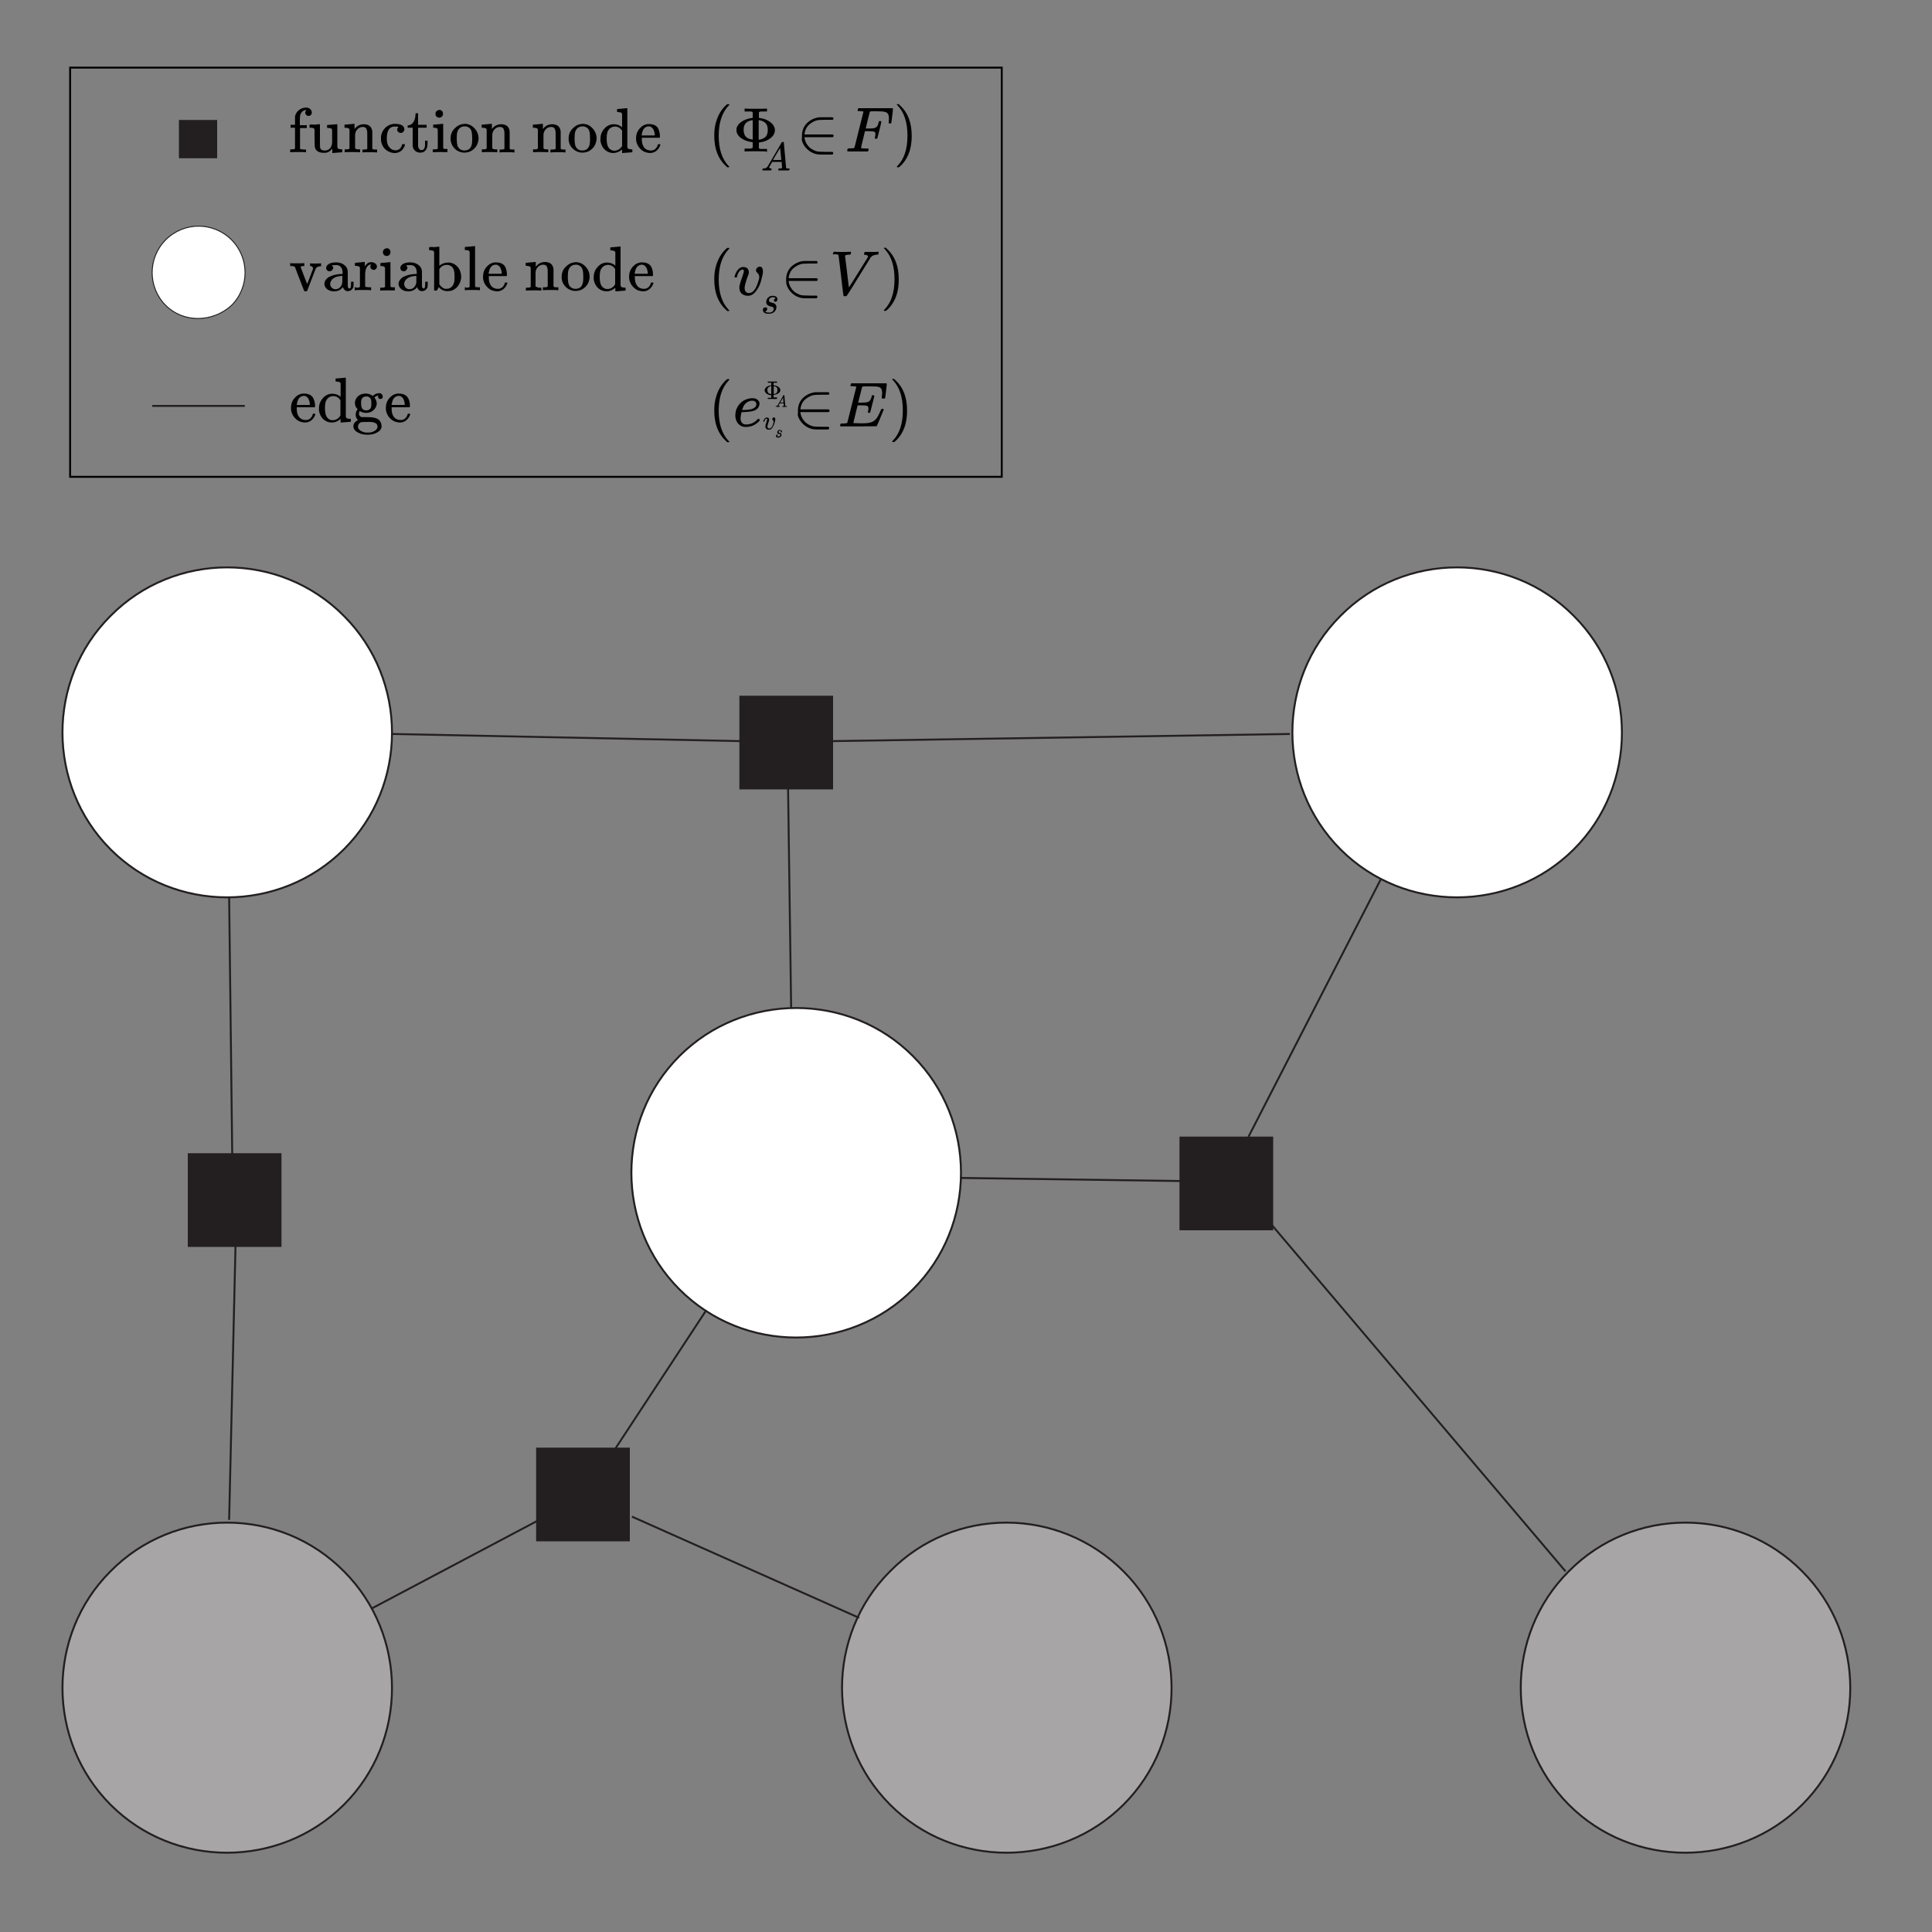 <?xml version="1.0" encoding="utf-8"?>
<!-- Generator: Adobe Illustrator 18.1.1, SVG Export Plug-In . SVG Version: 6.00 Build 0)  -->
<svg version="1.0" id="svg6068" xmlns="http://www.w3.org/2000/svg" xmlns:xlink="http://www.w3.org/1999/xlink" x="0px" y="0px"
	 viewBox="-199.6 -6.6 1000 1000" enable-background="new -199.6 -6.6 1000 1000" xml:space="preserve">
<rect x="-199.6" y="-6.6" width="1000" height="1000" fill="#808080" stroke="none"/>
<path id="path4190" fill="#231F20" d="M-102.3,590.8h47.5v47.5h-47.5V590.8z"/>
<g id="g4192">
	<path id="path4194" fill="#231F20" stroke="#231F20" stroke-miterlimit="10" d="M-101.9,590.8h47.5v47.5h-47.5V590.8z"/>
</g>
<path id="path4196" fill="#231F20" d="M78.4,743.2h47.5v47.5H78.4V743.2z"/>
<g id="g4198">
	<path id="path4200" fill="#231F20" stroke="#231F20" stroke-miterlimit="10" d="M78.4,743.2h47.5v47.5H78.4V743.2z"/>
</g>
<path id="path4202" fill="#231F20" d="M183.6,354h47.5v47.5h-47.5V354z"/>
<g id="g4204">
	<path id="path4206" fill="#231F20" stroke="#231F20" stroke-miterlimit="10" d="M183.6,354h47.5v47.5h-47.5V354z"/>
</g>
<path id="path4208" fill="#231F20" d="M411.4,582.2h47.5v47.5h-47.5V582.2z"/>
<g id="g4210">
	<path id="path4212" fill="#231F20" stroke="#231F20" stroke-miterlimit="10" d="M411.4,582.2h47.5v47.5h-47.5V582.2z"/>
</g>
<path id="path4214" fill="#231F20" d="M-21.6,312.2c33.2,33.2,33.2,87.7,0,120.8s-87.7,33.2-120.8,0s-33.2-87.7,0-120.8
	S-54.8,278.7-21.6,312.2"/>
<g id="g4216">
	<path id="path4218" fill="#FFFFFF" stroke="#231F20" stroke-miterlimit="10" d="M-21.6,312.2c33.2,33.2,33.2,87.7,0,120.8
		s-87.7,33.2-120.8,0s-33.2-87.7,0-120.8C-109.3,278.7-54.8,278.7-21.6,312.2"/>
</g>
<path id="path4220" fill="#231F20" d="M272.9,540c33.2,33.2,33.2,87.7,0,120.8c-33.2,33.2-87.7,33.2-120.8,0
	c-33.2-33.2-33.2-87.7,0-120.8S239.8,506.8,272.9,540"/>
<g id="g4222">
	<path id="path4224" fill="#FFFFFF" stroke="#231F20" stroke-miterlimit="10" d="M272.9,540c33.2,33.2,33.2,87.7,0,120.8
		c-33.2,33.2-87.7,33.2-120.8,0c-33.2-33.2-33.2-87.7,0-120.8S239.8,506.8,272.9,540"/>
</g>
<path id="path4226" fill="#231F20" d="M-21.6,806.7c33.2,33.2,33.2,87.7,0,120.8s-87.7,33.2-120.8,0s-33.2-87.7,0-120.8
	C-109.3,773.1-54.8,773.1-21.6,806.7"/>
<g id="g4228">
	<path id="path4230" fill="#A7A5A6" stroke="#231F20" stroke-miterlimit="10" d="M-21.6,806.7c33.2,33.2,33.2,87.7,0,120.8
		s-87.7,33.2-120.8,0s-33.2-87.7,0-120.8C-109.3,773.1-54.8,773.1-21.6,806.7"/>
</g>
<path id="path4232" fill="#231F20" d="M381.9,806.7c33.2,33.2,33.2,87.7,0,120.8s-87.7,33.2-120.8,0s-33.2-87.7,0-120.8
	C294.2,773.1,348.3,773.1,381.9,806.7"/>
<g id="g4234">
	<path id="path4236" fill="#A7A5A6" stroke="#231F20" stroke-miterlimit="10" d="M381.9,806.7c33.2,33.2,33.2,87.7,0,120.8
		s-87.7,33.2-120.8,0s-33.2-87.7,0-120.8C294.2,773.1,348.3,773.1,381.9,806.7"/>
</g>
<g id="g4238">
	<path id="path4240" fill="#231F20" stroke="#231F20" stroke-miterlimit="10" d="M-81,457.7l1.6,133.1"/>
</g>
<g id="g4242">
	<path id="path4244" fill="#231F20" stroke="#231F20" stroke-miterlimit="10" d="M127.5,778.4l117.6,52.4"/>
</g>
<path id="path4246" fill="#231F20" d="M615,312.2c33.2,33.2,33.2,87.7,0,120.8s-87.7,33.2-120.8,0s-33.2-87.7,0-120.8
	S581.8,278.7,615,312.2"/>
<g id="g4248">
	<path id="path4250" fill="#FFFFFF" stroke="#231F20" stroke-miterlimit="10" d="M615,312.2c33.2,33.2,33.2,87.7,0,120.8
		s-87.7,33.2-120.8,0s-33.2-87.7,0-120.8C527.3,278.7,581.8,278.7,615,312.2"/>
</g>
<g id="g4252">
	<path id="path4254" fill="#231F20" stroke="#231F20" stroke-miterlimit="10" d="M209.9,515.4l-1.6-113.9"/>
</g>
<path id="path4256" fill="#231F20" d="M733.2,806.7c33.2,33.2,33.2,87.7,0,120.8s-87.7,33.2-120.8,0s-33.2-87.7,0-120.8
	C645.6,773.1,700,773.1,733.2,806.7"/>
<g id="g4258">
	<path id="path4260" fill="#A7A5A6" stroke="#231F20" stroke-miterlimit="10" d="M733.2,806.7c33.2,33.2,33.2,87.7,0,120.8
		s-87.7,33.2-120.8,0s-33.2-87.7,0-120.8C645.6,773.1,700,773.1,733.2,806.7"/>
</g>
<g id="g4262">
	<path id="path4264" fill="#231F20" stroke="#231F20" stroke-miterlimit="10" d="M515,448.7l-68.4,133.1"/>
</g>
<g id="g4266">
	<path id="path4268" fill="#231F20" stroke="#231F20" stroke-miterlimit="10" d="M-7.3,826l86-45.5"/>
</g>
<g id="g4270">
	<path id="path4272" fill="#231F20" stroke="#231F20" stroke-miterlimit="10" d="M297.5,603.1l113.9,1.6"/>
</g>
<g id="g4274">
	<path id="path4276" fill="#231F20" stroke="#231F20" stroke-miterlimit="10" d="M3,373.3l180.7,3.7"/>
</g>
<g id="g4278">
	<path id="path4280" fill="#231F20" stroke="#231F20" stroke-miterlimit="10" d="M166,671.5l-47.1,71.7"/>
</g>
<g id="g4282">
	<path id="path4284" fill="#231F20" stroke="#231F20" stroke-miterlimit="10" d="M231.2,377l236.8-3.7"/>
</g>
<g id="g4286">
	<path id="path4288" fill="#231F20" stroke="#231F20" stroke-miterlimit="10" d="M458.9,627.7l151.8,179"/>
</g>
<g id="g4290">
	<path id="path4292" fill="#231F20" stroke="#231F20" stroke-miterlimit="10" d="M-77.7,638.3L-81,780.1"/>
</g>
<rect x="-163.3" y="28.4" fill="none" stroke="#000000" stroke-miterlimit="10" width="482.2" height="211.8"/>
<rect x="-49.9" y="49.5" fill="none" width="204.8" height="50.4"/>
<g enable-background="new    ">
	<path d="M-41.2,72.2c-0.4-0.1-1.8-0.1-4.2-0.1c-2.1,0-3.4,0-3.7,0.1h-0.3v-1.5h0.5c0.6,0,1.1,0,1.6-0.1c0.2-0.1,0.3-0.2,0.4-0.4
		c0,0,0-1.8,0-5.4v-5.3h-2.3v-1.5h2.3v-2.2l0-2.2l0.1-0.3c0.3-1.2,1-2.2,1.9-2.9c0.9-0.7,2-1.2,3.3-1.3c0,0,0.1,0,0.3,0
		c0.2,0,0.3,0,0.4,0c0.8,0,1.4,0.3,1.9,0.8c0.5,0.5,0.8,1.1,0.8,1.8c0,0.5-0.2,0.9-0.5,1.2c-0.3,0.3-0.7,0.5-1.2,0.5
		s-0.9-0.2-1.2-0.5c-0.3-0.3-0.5-0.7-0.5-1.2c0-0.4,0.2-0.8,0.6-1.3h-0.1c-0.2,0-0.4,0-0.7,0c-0.5,0.1-1,0.4-1.4,0.8
		c-0.4,0.4-0.7,1-1,1.7c-0.1,0.4-0.2,1.5-0.2,3.1v2.2h3.6v1.5h-3.5v5.2c0,3.5,0,5.3,0,5.4c0.1,0.2,0.2,0.3,0.4,0.3
		c0.2,0.1,0.8,0.1,1.7,0.2h1v1.5H-41.2z"/>
	<path d="M-36.7,57.9c0.4,0,0.8,0,1.2-0.1c0.4,0,0.8-0.1,1-0.1c0.2,0,0.4,0,0.4,0h0.1v5.9c0,4,0,6.1,0.1,6.2c0.1,0.5,0.3,0.8,0.5,1
		c0.4,0.3,1.1,0.5,2,0.5c0.6,0,1.1-0.1,1.5-0.3c1.3-0.6,2-1.8,2.2-3.6c0,0,0-0.2,0-0.6c0-0.3,0-0.8,0-1.3c0-0.5,0-1,0-1.5s0-1,0-1.5
		c0-0.5,0-1,0-1.3l0-0.5c-0.1-0.4-0.2-0.7-0.5-0.8c-0.3-0.1-0.7-0.2-1.5-0.3h-0.6v-1.5c0,0,0.9-0.1,2.5-0.2c1.6-0.1,2.5-0.2,2.6-0.2
		h0.2v5.8c0,3.9,0,5.9,0,6c0.1,0.4,0.2,0.7,0.5,0.9c0.3,0.1,0.7,0.2,1.5,0.3h0.6v1.5c0,0-0.9,0.1-2.5,0.2c-1.6,0.1-2.4,0.2-2.5,0.2
		h-0.2v-2.3c-0.9,1.1-1.8,1.8-2.7,2c-0.4,0.2-1,0.2-1.7,0.2c-1.4,0-2.5-0.3-3.2-0.8c-0.8-0.5-1.3-1.3-1.5-2.5c0-0.2,0-1.6-0.1-4.5
		c0-2.4,0-3.7,0-4c0-0.3-0.1-0.5-0.2-0.7c-0.2-0.3-0.9-0.5-2-0.5h-0.4v-0.8c0-0.5,0-0.8,0.1-0.8l0.4,0c0.2,0,0.5,0,1-0.1
		C-37.5,58-37.1,57.9-36.7,57.9z"/>
	<path d="M-15.7,70.2c0.2,0.3,0.7,0.5,1.5,0.5h0.5h0.5v1.5h-0.3c-0.3-0.1-1.5-0.1-3.7-0.1s-3.4,0-3.7,0.1h-0.3v-1.5h0.5h0.5
		c0.9,0,1.4-0.2,1.5-0.5V70c0-0.2,0-0.4,0-0.8c0-0.3,0-0.7,0-1c0-0.4,0-0.8,0-1.3c0-0.5,0-0.9,0-1.4c0-0.7,0-1.4,0-2.2
		c0-0.8,0-1.4,0-1.9v-0.8c-0.1-0.4-0.2-0.7-0.5-0.8c-0.3-0.1-0.7-0.2-1.5-0.3h-0.6v-0.8c0-0.5,0-0.8,0.1-0.8l0.3,0
		c0.2,0,0.5,0,0.9-0.1c0.4,0,0.8,0,1.2-0.1c0.4,0,0.8,0,1.2-0.1c0.4,0,0.7-0.1,1-0.1c0.2,0,0.3,0,0.4,0h0.1V59c0,0.8,0,1.2,0,1.2
		l0,0c1.2-1.7,2.9-2.5,5-2.5c2.5,0.1,3.9,1.3,4.2,3.7c0,0.2,0,1.7,0,4.6c0,2.8,0,4.2,0,4.3c0.1,0.2,0.2,0.3,0.4,0.4
		c0.5,0.1,1,0.1,1.6,0.1h0.5v1.5h-0.3c-0.3-0.1-1.5-0.1-3.7-0.1s-3.4,0-3.7,0.1H-12v-1.5h0.5h0.3c1.2,0,1.7-0.2,1.7-0.5
		c0,0,0-1.6,0-4.5c0-2.9,0-4.5-0.1-4.7c-0.2-0.7-0.4-1.2-0.7-1.5c-0.3-0.3-0.9-0.5-1.6-0.5c-1,0-1.8,0.4-2.6,1.1
		c-0.8,0.8-1.2,1.7-1.3,2.9c0,0,0,0.2,0,0.6s0,0.9,0,1.5c0,0.6,0,1.1,0,1.7c0,0.3,0,0.7,0,1s0,0.7,0,1c0,0.3,0,0.5,0,0.8
		c0,0.2,0,0.4,0,0.6V70.2z"/>
	<path d="M9.1,61.7c-0.3,0.3-0.8,0.5-1.3,0.5S6.9,62,6.5,61.7c-0.3-0.3-0.5-0.7-0.5-1.2c0-0.5,0.2-0.9,0.5-1.2
		c0.1-0.1,0.2-0.2,0.1-0.2c0,0-0.1,0-0.3-0.1c-0.6-0.1-1.1-0.1-1.6-0.1c-1.1,0-2,0.3-2.6,1c-1,1-1.5,2.7-1.5,5.1
		c0,1.8,0.3,3.2,1,4.2c0.9,1.3,2.1,2,3.6,2c0.5,0,1-0.1,1.4-0.3c0.9-0.5,1.6-1.3,1.9-2.6c0-0.2,0.1-0.3,0.2-0.3C8.8,68,9,68,9.3,68
		h0.5c0.1,0.1,0.2,0.2,0.2,0.3c0,0.4-0.3,1.1-0.8,1.9c-1.1,1.6-2.6,2.4-4.6,2.4c-1.1,0-2.1-0.3-3.1-0.8c-2.2-1.1-3.5-3-3.9-5.6
		c0-0.1,0-0.5,0-1s0-0.9,0-1.1c0.3-2.1,1.2-3.7,2.7-5c1.3-1,2.8-1.6,4.4-1.6c2.8,0,4.5,0.7,4.9,2.2c0.1,0.2,0.1,0.4,0.1,0.8
		C9.6,61,9.4,61.4,9.1,61.7z"/>
	<path d="M15.5,52.5V52h1.3v6h4.4v1.5h-4.4v4.7c0,2.7,0,4.3,0,4.6c0,0.4,0.1,0.7,0.2,1c0.3,0.9,0.8,1.3,1.6,1.3c1,0,1.6-0.8,1.8-2.3
		c0-0.2,0-0.7,0-1.5v-1.1h1.3v1.1c0,1-0.1,1.7-0.2,2.2c-0.2,0.9-0.7,1.6-1.2,2.1c-0.6,0.5-1.3,0.8-2.3,0.8c-1.2,0-2.1-0.3-2.8-1
		c-0.7-0.6-1.1-1.5-1.2-2.6c0-0.2,0-1.8,0-4.8v-4.5h-2.6v-1.2h0.3c0.8-0.1,1.5-0.4,2.1-1C14.8,56.3,15.4,54.7,15.5,52.5z"/>
	<path d="M31.7,72.2c-0.2-0.1-1.4-0.1-3.4-0.1c-2,0-3.2,0-3.6,0.1h-0.3v-1.5H25c0.6,0,1.1,0,1.6-0.1c0.2-0.1,0.3-0.2,0.4-0.4
		c0,0,0-1.6,0-4.8c0-3.3,0-5-0.1-5.2c-0.2-0.4-0.8-0.7-1.9-0.7h-0.4v-0.8c0-0.5,0-0.8,0.1-0.8l0.3,0c0.2,0,0.5,0,0.9-0.1
		c0.4,0,0.8,0,1.2-0.1c0.4,0,0.8,0,1.2-0.1c0.4,0,0.7-0.1,1-0.1c0.2,0,0.3,0,0.4,0h0.1v12.5c0.1,0.2,0.2,0.4,0.4,0.4
		c0.2,0.1,0.5,0.1,1.1,0.1H32v1.5H31.7z M27.9,50.3c0.5,0,1,0.2,1.3,0.6c0.3,0.3,0.5,0.8,0.5,1.4c0,0.8-0.3,1.3-0.9,1.7
		c-0.3,0.2-0.6,0.3-1,0.3c-0.4,0-0.8-0.1-1.1-0.3c-0.6-0.3-0.9-0.9-0.9-1.7c0-0.6,0.2-1.1,0.6-1.4C26.8,50.5,27.3,50.3,27.9,50.3z"
		/>
	<path d="M33.6,65.2c0-2,0.6-3.7,1.9-5.1c1.3-1.4,2.8-2.3,4.6-2.5c0.3,0,0.6-0.1,0.8-0.1c1.9,0,3.5,0.7,4.9,2.1
		c1.5,1.5,2.3,3.4,2.3,5.5c0,0.4-0.1,1-0.2,1.5c-0.3,1.4-0.9,2.6-1.9,3.6c-1,1-2.1,1.7-3.5,2c-0.5,0.1-1.1,0.2-1.7,0.2
		c-0.7,0-1.2-0.1-1.7-0.2c-1.6-0.4-3-1.3-4-2.6C34.2,68.4,33.6,66.9,33.6,65.2z M41.5,58.8c-0.1,0-0.3,0-0.5,0
		c-0.7,0-1.3,0.1-1.9,0.4c-1.2,0.6-2,1.8-2.2,3.6c0,0.4-0.1,1.1-0.1,2.1c0,2.1,0.2,3.6,0.6,4.4c0.7,1.3,1.8,2,3.4,2
		c2.7,0,4-1.8,4-5.3v-1c0-1.4-0.1-2.4-0.2-2.9C44.4,60.2,43.3,59.2,41.5,58.8z"/>
	<path d="M55.3,70.2c0.2,0.3,0.7,0.5,1.5,0.5h0.5h0.5v1.5h-0.3c-0.3-0.1-1.5-0.1-3.7-0.1s-3.4,0-3.7,0.1h-0.3v-1.5h0.5h0.5
		c0.9,0,1.4-0.2,1.5-0.5V70c0-0.2,0-0.4,0-0.8c0-0.3,0-0.7,0-1c0-0.4,0-0.8,0-1.3c0-0.5,0-0.9,0-1.4c0-0.7,0-1.4,0-2.2
		c0-0.8,0-1.4,0-1.9v-0.8c-0.1-0.4-0.2-0.7-0.5-0.8c-0.3-0.1-0.7-0.2-1.5-0.3h-0.6v-0.8c0-0.5,0-0.8,0.1-0.8l0.3,0
		c0.2,0,0.5,0,0.9-0.1c0.4,0,0.8,0,1.2-0.1c0.4,0,0.8,0,1.2-0.1c0.4,0,0.7-0.1,1-0.1c0.2,0,0.3,0,0.4,0H55V59c0,0.8,0,1.2,0,1.2l0,0
		c1.2-1.7,2.9-2.5,5-2.5c2.5,0.1,3.9,1.3,4.2,3.7c0,0.2,0,1.7,0,4.6c0,2.8,0,4.2,0,4.3c0.1,0.2,0.2,0.3,0.4,0.4
		c0.5,0.1,1,0.1,1.6,0.1h0.5v1.5h-0.3c-0.3-0.1-1.5-0.1-3.7-0.1s-3.4,0-3.7,0.1H59v-1.5h0.5h0.3c1.2,0,1.7-0.2,1.7-0.5
		c0,0,0-1.6,0-4.5c0-2.9,0-4.5-0.1-4.7c-0.2-0.7-0.4-1.2-0.7-1.5c-0.3-0.3-0.9-0.5-1.6-0.5c-1,0-1.8,0.4-2.6,1.1
		c-0.8,0.8-1.2,1.7-1.3,2.9c0,0,0,0.2,0,0.6s0,0.9,0,1.5c0,0.6,0,1.1,0,1.7c0,0.3,0,0.7,0,1s0,0.7,0,1c0,0.3,0,0.5,0,0.8
		c0,0.2,0,0.4,0,0.6V70.2z"/>
	<path d="M81.7,70.2c0.2,0.3,0.7,0.5,1.5,0.5h0.5h0.5v1.5H84c-0.3-0.1-1.5-0.1-3.7-0.1c-2.2,0-3.4,0-3.7,0.1h-0.3v-1.5h0.5h0.5
		c0.9,0,1.4-0.2,1.5-0.5V70c0-0.2,0-0.4,0-0.8c0-0.3,0-0.7,0-1c0-0.4,0-0.8,0-1.3c0-0.5,0-0.9,0-1.4c0-0.7,0-1.4,0-2.2
		c0-0.8,0-1.4,0-1.9v-0.8c-0.1-0.4-0.2-0.7-0.5-0.8c-0.3-0.1-0.7-0.2-1.5-0.3h-0.6v-0.8c0-0.5,0-0.8,0.1-0.8l0.3,0
		c0.2,0,0.5,0,0.9-0.1c0.4,0,0.8,0,1.2-0.1c0.4,0,0.8,0,1.2-0.1c0.4,0,0.7-0.1,1-0.1c0.2,0,0.3,0,0.4,0h0.1V59c0,0.8,0,1.2,0,1.2
		l0,0c1.2-1.7,2.9-2.5,5-2.5c2.5,0.1,3.9,1.3,4.2,3.7c0,0.2,0,1.7,0,4.6c0,2.8,0,4.2,0,4.3c0.1,0.2,0.2,0.3,0.4,0.4
		c0.5,0.1,1,0.1,1.6,0.1h0.5v1.5H93c-0.3-0.1-1.5-0.1-3.7-0.1c-2.2,0-3.4,0-3.7,0.1h-0.3v-1.5H86h0.3c1.2,0,1.7-0.2,1.7-0.5
		c0,0,0-1.6,0-4.5c0-2.9,0-4.5-0.1-4.7c-0.2-0.7-0.4-1.2-0.7-1.5c-0.3-0.3-0.9-0.5-1.6-0.5c-1,0-1.8,0.4-2.6,1.1
		c-0.8,0.8-1.2,1.7-1.3,2.9c0,0,0,0.2,0,0.6s0,0.9,0,1.5c0,0.6,0,1.1,0,1.7c0,0.3,0,0.7,0,1s0,0.7,0,1c0,0.3,0,0.5,0,0.8
		c0,0.2,0,0.4,0,0.6V70.2z"/>
	<path d="M94.7,65.2c0-2,0.6-3.7,1.9-5.1c1.3-1.4,2.8-2.3,4.6-2.5c0.3,0,0.6-0.1,0.8-0.1c1.9,0,3.5,0.7,4.9,2.1
		c1.5,1.5,2.3,3.4,2.3,5.5c0,0.4-0.1,1-0.2,1.5c-0.3,1.4-0.9,2.6-1.9,3.6c-1,1-2.1,1.7-3.5,2c-0.5,0.1-1.1,0.2-1.7,0.2
		c-0.7,0-1.2-0.1-1.7-0.2c-1.6-0.4-3-1.3-4-2.6C95.2,68.4,94.7,66.9,94.7,65.2z M102.5,58.8c-0.1,0-0.3,0-0.5,0
		c-0.7,0-1.3,0.1-1.9,0.4c-1.2,0.6-2,1.8-2.2,3.6c0,0.4-0.1,1.1-0.1,2.1c0,2.1,0.2,3.6,0.6,4.4c0.7,1.3,1.8,2,3.4,2
		c2.7,0,4-1.8,4-5.3v-1c0-1.4-0.1-2.4-0.2-2.9C105.4,60.2,104.3,59.2,102.5,58.8z"/>
	<path d="M118.1,57.7c1.6,0,3.1,0.5,4.3,1.6V56c0-2.3,0-3.5,0-3.5c-0.1-0.4-0.2-0.7-0.5-0.8c-0.3-0.1-0.7-0.2-1.5-0.3h-0.6v-0.8
		c0-0.5,0-0.8,0.1-0.8l0.3,0c0.2,0,0.5,0,1-0.1c0.4,0,0.8,0,1.2-0.1c0.4,0,0.8,0,1.2-0.1c0.4,0,0.8-0.1,1-0.1c0.2,0,0.3,0,0.4,0h0.1
		v10c0,6.7,0,10.1,0,10.1c0.1,0.4,0.2,0.7,0.5,0.9c0.3,0.1,0.7,0.2,1.5,0.3h0.6v1.5c0,0-0.9,0.1-2.5,0.2c-1.6,0.1-2.5,0.2-2.6,0.2
		h-0.2v-1.8l-0.3,0.2c-1.2,1-2.7,1.6-4.3,1.6c-1.5,0-2.9-0.5-4.1-1.5c-1.4-1.2-2.2-2.8-2.5-4.7c0-0.2,0-0.6,0-1.1
		c0-2.1,0.7-3.9,2-5.3C114.6,58.4,116.3,57.7,118.1,57.7z M122.4,61c-1-1.4-2.2-2.1-3.7-2.1c-1.1,0-2,0.4-2.9,1.2
		c-0.5,0.6-0.9,1.2-1.1,2c-0.2,0.8-0.3,1.8-0.3,3.2c0,2.4,0.5,4.1,1.4,5c0.7,0.7,1.5,1.1,2.6,1.1c0.8,0,1.5-0.2,2.2-0.6
		c0.7-0.4,1.3-1,1.7-1.7l0.1-0.2V61z"/>
	<path d="M142,64.2c0,0.2-0.1,0.3-0.2,0.5h-9.2v0.5c0,1.6,0.2,2.8,0.7,3.7c0.8,1.6,2.1,2.4,4.1,2.4c0.9,0,1.7-0.3,2.4-1
		c0.4-0.4,0.8-1,1-1.7c0.1-0.2,0.1-0.4,0.2-0.5c0.1-0.1,0.2-0.1,0.5-0.1c0.4,0,0.7,0.1,0.7,0.3c0,0.1,0,0.2-0.1,0.4
		c-0.4,1.1-1.1,2.1-2,2.8c-0.9,0.7-2,1.1-3.3,1.1c-0.4,0-0.9-0.1-1.4-0.2c-1.2-0.2-2.4-0.8-3.3-1.7c-1-0.9-1.7-2-2.1-3.2
		c-0.3-0.8-0.4-1.6-0.4-2.4c0-2,0.6-3.7,1.8-5.1c1.2-1.4,2.6-2.2,4.4-2.4c0.1,0,0.2,0,0.5,0c2,0,3.5,0.6,4.5,1.8
		C141.4,60.4,142,62.1,142,64.2z M139.3,63.2c-0.2-2.4-1-3.8-2.4-4.3c-0.2-0.1-0.4-0.1-0.7-0.1c-1.1,0-2.1,0.5-2.8,1.6
		c-0.4,0.7-0.7,1.7-0.9,2.9v0.2h6.8V63.2z"/>
</g>
<rect x="-49.9" y="121.2" fill="none" width="204.4" height="50.4"/>
<g enable-background="new    ">
	<path d="M-39.1,129.7c0.1,0,0.6,0.1,1.6,0.1h1.2c1.2,0,2.1,0,2.7-0.1h0.2v1.5h-0.4c-1.2,0.1-2,0.5-2.4,1.3c0,0.1-0.8,2-2.2,5.7
		c-1.4,3.7-2.2,5.6-2.2,5.7c-0.1,0.2-0.4,0.3-0.8,0.3c-0.4,0-0.7-0.1-0.8-0.3c-3.1-7.9-4.6-11.9-4.6-12c-0.1-0.2-0.2-0.4-0.4-0.5
		c-0.2-0.1-0.3-0.1-0.4-0.2s-0.5,0-1-0.1h-0.8v-1.5h0.2c0.2,0.1,1.3,0.1,3.2,0.1c2.1,0,3.3,0,3.6-0.1h0.3v1.5h-0.5
		c-0.9,0-1.3,0.2-1.4,0.5c0,0.1,0.6,1.6,1.7,4.5l1.7,4.3c0.7-1.7,1.7-4.3,3-7.8v-0.3c0-0.3-0.1-0.6-0.4-0.9c-0.3-0.2-0.6-0.3-1-0.3
		h-0.1v-1.5H-39.1z"/>
	<path d="M-27.8,133.3c-0.3,0.4-0.8,0.5-1.3,0.5c-0.5,0-0.9-0.2-1.2-0.5c-0.3-0.3-0.5-0.8-0.5-1.2c0-0.3,0.1-0.7,0.3-1
		c0.3-0.6,0.9-1,1.7-1.4c0.9-0.3,1.9-0.5,3.1-0.5c1.4,0,2.7,0.3,3.8,1c1.1,0.7,1.8,1.5,2.1,2.6c0.1,0.3,0.2,0.7,0.2,1
		c0,0.4,0,1.6,0,3.8c0,2.1,0,3.4,0,3.8c0,0.4,0.1,0.6,0.2,0.8c0.1,0.3,0.3,0.5,0.7,0.5c0.3,0,0.5-0.2,0.6-0.5
		c0.1-0.3,0.2-0.9,0.2-1.8v-1.2h1.3v1.3c0,0.9-0.1,1.4-0.1,1.5c-0.2,0.6-0.6,1.1-1.1,1.5c-0.5,0.4-1.1,0.6-1.9,0.6
		c-0.5,0-1-0.2-1.5-0.6c-0.4-0.4-0.7-0.8-0.9-1.4v-0.1c-0.1,0.1-0.2,0.2-0.4,0.4c-0.2,0.2-0.3,0.4-0.4,0.5c-1.1,0.9-2.3,1.3-3.7,1.3
		c-1.1,0-2.2-0.2-3-0.7c-0.9-0.5-1.5-1.1-1.8-1.9c-0.2-0.4-0.3-0.8-0.3-1.2c0-1,0.4-2,1.3-2.8c0.5-0.5,1.1-0.9,1.9-1.2
		c1.5-0.7,3.4-1.1,5.7-1.2h0.5v-0.7c0-0.7-0.1-1.3-0.2-1.6c-0.2-0.7-0.6-1.3-1.1-1.7c-0.5-0.4-1.2-0.6-2-0.6c-1.5,0-2.2,0.1-2.2,0.3
		c0.5,0.3,0.7,0.8,0.7,1.4C-27.3,132.5-27.4,132.9-27.8,133.3z M-22.4,138.1c0-1.3,0-1.9,0-1.9c-0.1,0-0.1,0-0.2,0
		c-3,0.2-4.9,1.1-5.7,2.7c-0.2,0.4-0.4,0.9-0.4,1.5c0,0.7,0.3,1.4,0.8,1.9c0.5,0.5,1.2,0.8,1.9,0.8c0.9,0,1.6-0.3,2.2-0.8
		c0.6-0.5,1-1.2,1.2-1.9C-22.5,140.1-22.4,139.4-22.4,138.1z"/>
	<path d="M-15.3,142.3h0.5c0.9,0,1.4-0.2,1.5-0.5v-0.3c0-0.2,0-0.4,0-0.8c0-0.3,0-0.6,0-1c0-0.4,0-0.8,0-1.3c0-0.5,0-0.9,0-1.4
		c0-0.7,0-1.4,0-2.2s0-1.4,0-1.9l0-0.8c-0.1-0.4-0.2-0.7-0.5-0.8c-0.3-0.1-0.7-0.2-1.5-0.3h-0.6v-0.8c0-0.5,0-0.8,0.1-0.8l0.3,0
		c0.2,0,0.5,0,0.9-0.1c0.4,0,0.8,0,1.2-0.1c0.3,0,0.7,0,1.1-0.1c0.4,0,0.7-0.1,1-0.1c0.2,0,0.3,0,0.4,0h0.1v2.3
		c0.4-0.7,0.9-1.2,1.4-1.6c0.5-0.4,1.2-0.6,2-0.6c0.6,0,1.1,0.1,1.6,0.4c0.9,0.4,1.3,1.1,1.3,1.9c0,0.5-0.2,0.9-0.5,1.2
		c-0.3,0.3-0.7,0.5-1.2,0.5s-0.8-0.2-1.2-0.5c-0.3-0.3-0.5-0.7-0.5-1.2c0-0.4,0.1-0.7,0.3-0.9c0-0.1,0.1-0.1,0.1-0.2
		c0,0-0.3,0-0.8,0.1c-0.3,0.2-0.6,0.3-0.8,0.5c-0.9,0.8-1.4,2.2-1.5,4.1v1.3c0,0.9,0,1.6,0,2.2c0,0.3,0,0.6,0,0.9c0,0.3,0,0.6,0,0.8
		c0,0.2,0,0.5,0,0.7c0,0.2,0,0.4,0,0.5v0.2c0.1,0.2,0.2,0.3,0.4,0.3c0.2,0.1,0.8,0.1,1.7,0.2h1v1.5h-0.3c-0.4-0.1-1.8-0.1-4.2-0.1
		c-2.1,0-3.4,0-3.7,0.1h-0.3v-1.5H-15.3z"/>
	<path d="M4.5,143.8c-0.2-0.1-1.4-0.1-3.4-0.1c-2,0-3.2,0-3.6,0.1h-0.3v-1.5h0.5c0.6,0,1.1,0,1.6-0.1c0.2-0.1,0.3-0.2,0.4-0.4
		c0,0,0-1.6,0-4.8c0-3.3,0-5-0.1-5.2c-0.2-0.4-0.8-0.7-1.9-0.7h-0.4v-0.8c0-0.5,0-0.8,0.1-0.8l0.3,0c0.2,0,0.5,0,0.9-0.1
		c0.4,0,0.8,0,1.2-0.1c0.4,0,0.8,0,1.2-0.1c0.4,0,0.7-0.1,1-0.1c0.2,0,0.3,0,0.4,0h0.1v12.5c0.1,0.2,0.2,0.4,0.4,0.4
		c0.2,0.1,0.5,0.1,1.1,0.1h0.8v1.5H4.5z M0.7,121.9c0.5,0,1,0.2,1.3,0.6c0.3,0.3,0.5,0.8,0.5,1.4c0,0.8-0.3,1.3-0.9,1.7
		c-0.3,0.2-0.6,0.3-1,0.3c-0.4,0-0.8-0.1-1.1-0.3c-0.6-0.3-0.9-0.9-0.9-1.7c0-0.6,0.2-1.1,0.6-1.4C-0.4,122.1,0.1,121.9,0.7,121.9z"
		/>
	<path d="M10.6,133.3c-0.3,0.4-0.8,0.5-1.3,0.5c-0.5,0-0.9-0.2-1.2-0.5c-0.3-0.3-0.5-0.8-0.5-1.2c0-0.3,0.1-0.7,0.3-1
		c0.3-0.6,0.9-1,1.7-1.4c0.9-0.3,1.9-0.5,3.1-0.5c1.4,0,2.7,0.3,3.8,1c1.1,0.7,1.8,1.5,2.1,2.6c0.1,0.3,0.2,0.7,0.2,1s0,1.6,0,3.8
		c0,2.1,0,3.4,0,3.8c0,0.4,0.1,0.6,0.2,0.8c0.1,0.3,0.3,0.5,0.7,0.5c0.3,0,0.5-0.2,0.6-0.5c0.1-0.3,0.2-0.9,0.2-1.8v-1.2h1.3v1.3
		c0,0.9-0.1,1.4-0.1,1.5c-0.2,0.6-0.6,1.1-1.1,1.5c-0.5,0.4-1.1,0.6-1.9,0.6c-0.5,0-1-0.2-1.5-0.6c-0.4-0.4-0.7-0.8-0.9-1.4v-0.1
		c-0.1,0.1-0.2,0.2-0.4,0.4c-0.2,0.2-0.3,0.4-0.4,0.5c-1.1,0.9-2.3,1.3-3.7,1.3c-1.1,0-2.2-0.2-3-0.7c-0.9-0.5-1.5-1.1-1.8-1.9
		c-0.2-0.4-0.3-0.8-0.3-1.2c0-1,0.4-2,1.3-2.8c0.5-0.5,1.1-0.9,1.9-1.2c1.5-0.7,3.4-1.1,5.7-1.2h0.5v-0.7c0-0.7-0.1-1.3-0.2-1.6
		c-0.2-0.7-0.6-1.3-1.1-1.7c-0.5-0.4-1.2-0.6-2-0.6c-1.5,0-2.2,0.1-2.2,0.3c0.5,0.3,0.7,0.8,0.7,1.4
		C11.1,132.5,10.9,132.9,10.6,133.3z M15.9,138.1c0-1.3,0-1.9,0-1.9c-0.1,0-0.1,0-0.2,0c-3,0.2-4.9,1.1-5.7,2.7
		c-0.2,0.4-0.4,0.9-0.4,1.5c0,0.7,0.3,1.4,0.8,1.9c0.5,0.5,1.2,0.8,1.9,0.8c0.9,0,1.6-0.3,2.2-0.8c0.6-0.5,1-1.2,1.2-1.9
		C15.9,140.1,15.9,139.4,15.9,138.1z"/>
	<path d="M25.1,121.3c0.4,0,0.8,0,1.2-0.1c0.4,0,0.8-0.1,1-0.1c0.2,0,0.3,0,0.4,0h0.1v4.9c0,3.3,0,5,0,5c0.1,0,0.1-0.1,0.2-0.2
		c1.2-1,2.7-1.5,4.5-1.5c0.4,0,0.8,0,1.1,0.1c1.6,0.3,2.8,1.1,3.9,2.4c1,1.3,1.6,2.9,1.6,4.9c0,0.4,0,0.8-0.1,1.1
		c-0.3,1.8-1.1,3.3-2.3,4.5c-1.3,1.2-2.8,1.8-4.7,1.8c-1.7,0-3.1-0.6-4.3-1.9l-0.2-0.2l-0.3,0.6c0,0.1-0.1,0.2-0.2,0.3
		c-0.1,0.1-0.1,0.3-0.2,0.4c-0.1,0.1-0.1,0.2-0.1,0.2l-0.2,0.3l-0.7,0h-0.7V134c0-6.6,0-9.9,0-10c-0.1-0.4-0.2-0.7-0.5-0.8
		c-0.3-0.1-0.7-0.2-1.5-0.3h-0.6v-0.8c0-0.5,0-0.8,0.1-0.8l0.3,0c0.2,0,0.5,0,1-0.1C24.3,121.3,24.7,121.3,25.1,121.3z M32.7,130.6
		c-0.5-0.1-0.9-0.1-1-0.1c-1.5,0-2.8,0.6-3.7,1.9l-0.2,0.3v7.9l0.2,0.2c0.7,1,1.5,1.7,2.5,2c0.3,0.1,0.6,0.1,1,0.1
		c1.4,0,2.5-0.6,3.3-1.8c0.2-0.2,0.3-0.6,0.5-1.1c0.3-0.8,0.4-1.8,0.4-3.2c0-1.6-0.1-2.8-0.4-3.6C34.9,131.8,34,131,32.7,130.6z"/>
	<path d="M41.5,142.3h0.5c0.9,0,1.4-0.2,1.5-0.5v-0.3c0-0.2,0-0.4,0-0.8c0-0.3,0-0.7,0-1.1c0-0.4,0-0.9,0-1.4s0-1.1,0-1.6
		c0-0.6,0-1.2,0-1.8c0-0.6,0-1.3,0-1.9c0-0.8,0-1.7,0-2.6s0-1.7,0-2.4c0-0.7,0-1.4,0-2c0-0.6,0-1.1,0-1.4c0-0.3,0-0.5,0-0.6
		c-0.1-0.4-0.2-0.7-0.5-0.8c-0.3-0.1-0.7-0.2-1.5-0.3H41v-0.8c0-0.5,0-0.8,0.1-0.8l0.3,0c0.2,0,0.5,0,1-0.1c0.4,0,0.8,0,1.2-0.1
		c0.4,0,0.8,0,1.2-0.1c0.4,0,0.8-0.1,1-0.1c0.2,0,0.3,0,0.4,0h0.1v10.3c0,6.9,0,10.4,0,10.5c0.1,0.2,0.2,0.3,0.4,0.4
		c0.5,0.1,1,0.1,1.6,0.1h0.5v1.5h-0.3c-0.4-0.1-1.6-0.1-3.6-0.1c-2.1,0-3.4,0-3.6,0.1H41v-1.5H41.5z"/>
	<path d="M62.8,135.8c0,0.2-0.1,0.3-0.2,0.5h-9.2v0.5c0,1.6,0.2,2.8,0.7,3.7c0.8,1.6,2.1,2.4,4.1,2.4c0.9,0,1.7-0.3,2.4-1
		c0.4-0.4,0.8-1,1-1.7c0.1-0.2,0.1-0.4,0.2-0.5c0.1-0.1,0.2-0.1,0.5-0.1c0.4,0,0.7,0.1,0.7,0.3c0,0.1,0,0.2-0.1,0.4
		c-0.4,1.1-1.1,2.1-2,2.8c-0.9,0.7-2,1.1-3.3,1.1c-0.4,0-0.9-0.1-1.4-0.2c-1.2-0.2-2.4-0.8-3.3-1.7c-1-0.9-1.7-2-2.1-3.2
		c-0.3-0.8-0.4-1.6-0.4-2.4c0-2,0.6-3.7,1.8-5.1c1.2-1.4,2.6-2.2,4.4-2.4c0.1,0,0.2,0,0.5,0c2,0,3.5,0.6,4.5,1.8
		C62.3,132,62.8,133.7,62.8,135.8z M60.1,134.8c-0.2-2.4-1-3.8-2.4-4.3c-0.2-0.1-0.4-0.1-0.7-0.1c-1.1,0-2.1,0.5-2.8,1.6
		c-0.4,0.7-0.7,1.7-0.9,2.9v0.2h6.8V134.8z"/>
	<path d="M78.1,141.8c0.2,0.3,0.7,0.5,1.5,0.5h0.5h0.5v1.5h-0.3c-0.3-0.1-1.5-0.1-3.7-0.1c-2.2,0-3.4,0-3.7,0.1h-0.3v-1.5h0.5h0.5
		c0.9,0,1.4-0.2,1.5-0.5v-0.3c0-0.2,0-0.4,0-0.8c0-0.3,0-0.6,0-1c0-0.4,0-0.8,0-1.3c0-0.5,0-0.9,0-1.4c0-0.7,0-1.4,0-2.2
		c0-0.8,0-1.4,0-1.9v-0.8c-0.1-0.4-0.2-0.7-0.5-0.8c-0.3-0.1-0.7-0.2-1.5-0.3h-0.6v-0.8c0-0.5,0-0.8,0.1-0.8l0.3,0
		c0.2,0,0.5,0,0.9-0.1c0.4,0,0.8,0,1.2-0.1c0.4,0,0.8,0,1.2-0.1c0.4,0,0.7-0.1,1-0.1c0.2,0,0.3,0,0.4,0h0.1v1.3c0,0.8,0,1.2,0,1.2
		l0,0c1.2-1.7,2.9-2.5,5-2.5c2.5,0.1,3.9,1.3,4.2,3.7c0,0.2,0,1.7,0,4.6c0,2.8,0,4.2,0,4.3c0.1,0.2,0.2,0.3,0.4,0.4
		c0.5,0.1,1,0.1,1.6,0.1h0.5v1.5h-0.3c-0.3-0.1-1.5-0.1-3.7-0.1c-2.2,0-3.4,0-3.7,0.1h-0.3v-1.5h0.5h0.3c1.2,0,1.7-0.2,1.7-0.5
		c0,0,0-1.6,0-4.5c0-2.9,0-4.5-0.1-4.7c-0.2-0.7-0.4-1.2-0.7-1.5c-0.3-0.3-0.9-0.5-1.6-0.5c-1,0-1.8,0.4-2.6,1.1
		c-0.8,0.8-1.2,1.7-1.3,2.9c0,0,0,0.2,0,0.6c0,0.4,0,0.9,0,1.5c0,0.6,0,1.1,0,1.7c0,0.3,0,0.7,0,1s0,0.7,0,1c0,0.3,0,0.5,0,0.8
		c0,0.2,0,0.4,0,0.6V141.8z"/>
	<path d="M91.1,136.8c0-2,0.6-3.7,1.9-5.1c1.3-1.4,2.8-2.3,4.6-2.5c0.3,0,0.6-0.1,0.8-0.1c1.9,0,3.5,0.7,4.9,2.1
		c1.5,1.5,2.3,3.4,2.3,5.5c0,0.4-0.1,0.9-0.2,1.5c-0.3,1.4-0.9,2.6-1.9,3.6c-1,1-2.1,1.7-3.5,2c-0.5,0.1-1.1,0.2-1.7,0.2
		c-0.7,0-1.2-0.1-1.7-0.2c-1.6-0.4-3-1.3-4-2.6C91.6,140,91.1,138.5,91.1,136.8z M99,130.4c-0.1,0-0.3,0-0.5,0
		c-0.7,0-1.3,0.1-1.9,0.4c-1.2,0.6-2,1.8-2.2,3.6c0,0.4-0.1,1.1-0.1,2.1c0,2.1,0.2,3.6,0.6,4.4c0.7,1.3,1.8,2,3.4,2
		c2.7,0,4-1.8,4-5.3v-1c0-1.4-0.1-2.4-0.2-2.9C101.8,131.8,100.8,130.8,99,130.4z"/>
	<path d="M114.6,129.3c1.6,0,3.1,0.5,4.3,1.6v-3.3c0-2.3,0-3.5,0-3.5c-0.1-0.4-0.2-0.7-0.5-0.8c-0.3-0.1-0.7-0.2-1.5-0.3h-0.6v-0.8
		c0-0.5,0-0.8,0.1-0.8l0.3,0c0.2,0,0.5,0,1-0.1c0.4,0,0.8,0,1.2-0.1c0.4,0,0.8,0,1.2-0.1c0.4,0,0.8-0.1,1-0.1c0.2,0,0.3,0,0.4,0h0.1
		v10c0,6.7,0,10.1,0,10.1c0.1,0.4,0.2,0.7,0.5,0.9c0.3,0.1,0.7,0.2,1.5,0.3h0.6v1.5c0,0-0.9,0.1-2.5,0.2c-1.6,0.1-2.5,0.2-2.6,0.2
		h-0.2v-1.8l-0.3,0.2c-1.2,1-2.7,1.6-4.3,1.6c-1.5,0-2.9-0.5-4.1-1.5c-1.4-1.2-2.2-2.8-2.5-4.7c0-0.2,0-0.6,0-1.1
		c0-2.1,0.7-3.9,2-5.3C111.1,130,112.7,129.3,114.6,129.3z M118.8,132.6c-1-1.4-2.2-2.1-3.7-2.1c-1.1,0-2,0.4-2.9,1.2
		c-0.5,0.6-0.9,1.2-1.1,2c-0.2,0.8-0.3,1.8-0.3,3.2c0,2.4,0.5,4.1,1.4,5c0.7,0.7,1.5,1.1,2.6,1.1c0.8,0,1.5-0.2,2.2-0.6
		c0.7-0.4,1.3-1,1.7-1.7l0.1-0.2V132.6z"/>
	<path d="M138.4,135.8c0,0.2-0.1,0.3-0.2,0.5h-9.2v0.5c0,1.6,0.2,2.8,0.7,3.7c0.8,1.6,2.1,2.4,4.1,2.4c0.9,0,1.7-0.3,2.4-1
		c0.4-0.4,0.8-1,1-1.7c0.1-0.2,0.1-0.4,0.2-0.5c0.1-0.1,0.2-0.1,0.5-0.1c0.4,0,0.7,0.1,0.7,0.3c0,0.1,0,0.2-0.1,0.4
		c-0.4,1.1-1.1,2.1-2,2.8c-0.9,0.7-2,1.1-3.3,1.1c-0.4,0-0.9-0.1-1.4-0.2c-1.2-0.2-2.4-0.8-3.3-1.7c-1-0.9-1.7-2-2.1-3.2
		c-0.3-0.8-0.4-1.6-0.4-2.4c0-2,0.6-3.7,1.8-5.1c1.2-1.4,2.6-2.2,4.4-2.4c0.1,0,0.2,0,0.5,0c2,0,3.5,0.6,4.5,1.8
		C137.9,132,138.4,133.7,138.4,135.8z M135.7,134.8c-0.2-2.4-1-3.8-2.4-4.3c-0.2-0.1-0.4-0.1-0.7-0.1c-1.1,0-2.1,0.5-2.8,1.6
		c-0.4,0.7-0.7,1.7-0.9,2.9v0.2h6.8V134.8z"/>
</g>
<rect x="-49.9" y="189.2" fill="none" width="204.4" height="50.4"/>
<g enable-background="new    ">
	<path d="M-36.5,203.7c0,0.2-0.1,0.3-0.2,0.5H-46v0.5c0,1.6,0.2,2.8,0.7,3.7c0.8,1.6,2.1,2.4,4.1,2.4c0.9,0,1.7-0.3,2.4-1
		c0.4-0.4,0.8-1,1-1.7c0.1-0.2,0.1-0.4,0.2-0.5c0.1-0.1,0.2-0.1,0.5-0.1c0.4,0,0.7,0.1,0.7,0.3c0,0.1,0,0.2-0.1,0.4
		c-0.4,1.1-1.1,2.1-2,2.8c-0.9,0.7-2,1.1-3.3,1.1c-0.4,0-0.9-0.1-1.4-0.2c-1.2-0.2-2.4-0.8-3.3-1.7c-1-0.9-1.7-2-2.1-3.2
		c-0.3-0.8-0.4-1.6-0.4-2.4c0-2,0.6-3.7,1.8-5.1c1.2-1.4,2.6-2.2,4.4-2.4c0.1,0,0.2,0,0.5,0c2,0,3.5,0.6,4.5,1.8
		C-37.1,200-36.5,201.6-36.5,203.7z M-39.2,202.7c-0.2-2.4-1-3.8-2.4-4.3c-0.2-0.1-0.4-0.1-0.7-0.1c-1.1,0-2.1,0.5-2.8,1.6
		c-0.4,0.7-0.7,1.7-0.9,2.9v0.2h6.8V202.7z"/>
	<path d="M-27.6,197.2c1.6,0,3.1,0.5,4.3,1.6v-3.3c0-2.3,0-3.5,0-3.5c-0.1-0.4-0.2-0.7-0.5-0.8c-0.3-0.1-0.7-0.2-1.5-0.3h-0.6v-0.8
		c0-0.5,0-0.8,0.1-0.8l0.3,0c0.2,0,0.5,0,1-0.1c0.4,0,0.8,0,1.2-0.1c0.4,0,0.8,0,1.2-0.1c0.4,0,0.8-0.1,1-0.1c0.2,0,0.3,0,0.4,0h0.1
		v10c0,6.7,0,10.1,0,10.1c0.1,0.4,0.2,0.7,0.5,0.9c0.3,0.1,0.7,0.2,1.5,0.3h0.6v1.5c0,0-0.9,0.1-2.5,0.2c-1.6,0.1-2.5,0.2-2.6,0.2
		h-0.2v-1.8l-0.3,0.2c-1.2,1-2.7,1.6-4.3,1.6c-1.5,0-2.9-0.5-4.1-1.5c-1.4-1.2-2.2-2.8-2.5-4.7c0-0.2,0-0.6,0-1.1
		c0-2.1,0.7-3.9,2-5.3C-31.1,197.9-29.5,197.2-27.6,197.2z M-23.4,200.5c-1-1.4-2.2-2.1-3.7-2.1c-1.1,0-2,0.4-2.9,1.2
		c-0.5,0.6-0.9,1.2-1.1,2c-0.2,0.8-0.3,1.8-0.3,3.2c0,2.4,0.5,4.1,1.4,5c0.7,0.7,1.5,1.1,2.6,1.1c0.8,0,1.5-0.2,2.2-0.6
		c0.7-0.4,1.3-1,1.7-1.7l0.1-0.2V200.5z"/>
	<path d="M-6.6,198.3c1-1,2.1-1.4,3.3-1.4c0.5,0,1,0.2,1.3,0.5c0.3,0.4,0.5,0.8,0.5,1.3c0,0.4-0.1,0.6-0.3,0.9
		c-0.2,0.2-0.5,0.3-0.9,0.3c-0.7,0-1.1-0.3-1.2-1c0-0.3,0-0.5,0.1-0.7c0,0,0-0.1,0-0.1v0c-0.1,0-0.2,0-0.3,0.1
		c-0.5,0.1-1,0.3-1.4,0.7c-0.2,0.1-0.3,0.2-0.3,0.2c0,0,0.1,0.1,0.1,0.2c0.7,0.9,1.1,1.9,1.1,2.9c0,0.9-0.3,1.8-0.9,2.6
		c-1,1.5-2.6,2.3-4.7,2.3c-1,0-2.1-0.3-3.2-0.9c-0.2,0.4-0.4,0.9-0.4,1.2c0,0.8,0.3,1.3,0.9,1.7c0.2,0.1,0.4,0.2,0.6,0.2
		c0.2,0,1,0,2.3,0c1.8,0,3,0.1,3.5,0.2c1.3,0.2,2.4,0.6,3.1,1.3c0.9,0.9,1.3,1.9,1.3,3.2c0,0.4,0,0.7-0.1,0.8
		c-0.3,1.1-1.1,1.9-2.5,2.6c-1.3,0.7-2.8,1-4.7,1c-1.8,0-3.4-0.3-4.7-1c-1.4-0.7-2.2-1.5-2.5-2.6c0-0.1-0.1-0.4-0.1-0.7
		c0-0.9,0.3-1.7,1-2.3c0.3-0.3,0.7-0.6,1-0.8l0.4-0.2c-0.8-0.7-1.2-1.6-1.2-2.8c0-1,0.3-1.9,1-2.8c-1-1-1.4-2-1.4-3.2
		c0-0.9,0.3-1.8,0.9-2.7c0.5-0.7,1.1-1.2,1.9-1.6c0.8-0.4,1.8-0.6,2.8-0.6c1.1,0,2.2,0.3,3.1,0.9L-6.6,198.3z M-5.1,212.5
		c-0.5-0.3-1-0.5-1.6-0.6c-0.6-0.1-1.5-0.1-2.6-0.1h-1c-1.5,0-2.3,0.1-2.6,0.2c-0.4,0.2-0.8,0.5-1,0.9c-0.3,0.4-0.4,0.9-0.4,1.3
		c0,0.2,0,0.5,0.1,0.7c0.2,0.5,0.6,1,1.2,1.4c0.6,0.4,1.3,0.7,2.1,0.9c0.4,0.1,1,0.1,1.7,0.1c0.7,0,1.2,0,1.6-0.1
		c0.8-0.2,1.5-0.5,2.1-0.9s1-0.9,1.2-1.4c0-0.1,0.1-0.3,0.1-0.6C-4.2,213.4-4.5,212.9-5.1,212.5z M-12.7,202.2
		c0,1.2,0.2,2.1,0.6,2.7c0.4,0.6,1.1,0.9,2.1,0.9c0.7,0,1.3-0.2,1.7-0.5c0.4-0.4,0.7-0.8,0.8-1.4c0.1-0.4,0.1-0.9,0.1-1.6
		c0-0.7,0-1.3-0.1-1.7c-0.3-1.3-1.1-2-2.6-2c-0.6,0-1.2,0.2-1.6,0.5c-0.5,0.4-0.7,0.8-0.9,1.5C-12.7,200.9-12.7,201.4-12.7,202.2z"
		/>
	<path d="M12.6,203.7c0,0.2-0.1,0.3-0.2,0.5H3.1v0.5c0,1.6,0.2,2.8,0.7,3.7c0.8,1.6,2.1,2.4,4.1,2.4c0.9,0,1.7-0.3,2.4-1
		c0.4-0.4,0.8-1,1-1.7c0.1-0.2,0.1-0.4,0.2-0.5c0.1-0.1,0.2-0.1,0.5-0.1c0.4,0,0.7,0.1,0.7,0.3c0,0.1,0,0.2-0.1,0.4
		c-0.4,1.1-1.1,2.1-2,2.8c-0.9,0.7-2,1.1-3.3,1.1c-0.4,0-0.9-0.1-1.4-0.2c-1.2-0.2-2.4-0.8-3.3-1.7c-1-0.9-1.7-2-2.1-3.2
		c-0.3-0.8-0.4-1.6-0.4-2.4c0-2,0.6-3.7,1.8-5.1c1.2-1.4,2.6-2.2,4.4-2.4c0.1,0,0.2,0,0.5,0c2,0,3.5,0.6,4.5,1.8
		C12.1,200,12.6,201.6,12.6,203.7z M9.9,202.7c-0.2-2.4-1-3.8-2.4-4.3c-0.2-0.1-0.4-0.1-0.7-0.1c-1.1,0-2.1,0.5-2.8,1.6
		c-0.4,0.7-0.7,1.7-0.9,2.9v0.2h6.8V202.7z"/>
</g>
<g id="g4192_1_">
	<path id="path4194_1_" fill="#231F20" stroke="#231F20" stroke-miterlimit="10" d="M-106.5,56h18.8v18.8h-18.8V56z"/>
</g>
<g id="g4216_1_">
	<path id="path4218_1_" fill="#FFFFFF" stroke="#231F20" stroke-width="0.5" stroke-miterlimit="10" d="M-113.8,151.5
		c-9.4-9.4-9.4-24.6,0-34s24.6-9.4,34,0s9.4,24.6,0,34C-89.7,160.5-104.8,160.5-113.8,151.5"/>
</g>
<g enable-background="new    ">
	<path d="M177.9,79.7c0,0.2-0.2,0.3-0.6,0.3h-0.4c-0.2-0.1-0.5-0.4-0.9-0.8c-3.9-3.6-5.9-8.8-5.9-15.6c0-2.7,0.3-5.1,1-7.3
		c1-3.4,2.7-6.2,4.9-8.3c0.2-0.1,0.3-0.3,0.5-0.4c0.2-0.2,0.3-0.3,0.4-0.3h0.4c0.3,0,0.4,0,0.5,0.1c0.1,0.1,0.1,0.1,0.1,0.2
		c0,0.1-0.1,0.3-0.4,0.5c-3.4,3.6-5.1,8.8-5.1,15.6s1.7,12,5.1,15.6C177.8,79.5,177.9,79.6,177.9,79.7z"/>
	<path d="M197,71.8c-0.4-0.1-2.2-0.1-5.4-0.1s-5,0-5.4,0.1h-0.4v-1.5h0.9c0.8,0,1.3,0,1.6,0c0.6,0,1-0.1,1.1-0.1
		c0.2-0.1,0.3-0.2,0.6-0.3v-2.9h-0.1c0,0-0.2-0.1-0.5-0.1c-1.6-0.2-3-0.6-4.4-1.4c-1.9-1-3-2.4-3.4-4c0-0.1,0-0.4,0-0.8
		c0-0.4,0-0.7,0-0.8c0.4-1.6,1.5-2.9,3.4-4c1.4-0.7,2.8-1.2,4.4-1.4c0.3,0,0.5-0.1,0.5-0.1h0.1v-2.9c-0.1-0.1-0.2-0.2-0.3-0.2
		c-0.1,0-0.1-0.1-0.3-0.1c-0.1,0-0.3-0.1-0.4-0.1c-0.2,0-0.4,0-0.7,0c-0.2,0-0.8,0-1.6,0h-0.9v-1.5h0.4c0.4,0.1,2.2,0.1,5.4,0.1
		s5,0,5.4-0.1h0.4v1.5h-0.9c-0.8,0-1.3,0-1.6,0c-0.6,0-1,0.1-1.2,0.1c-0.2,0.1-0.4,0.2-0.5,0.3v2.9l0.5,0.1c1.7,0.2,3.2,0.7,4.5,1.5
		c1.3,0.8,2.3,1.7,2.8,2.8c0.3,0.6,0.5,1.3,0.5,2c0,0.7-0.2,1.4-0.5,2c-0.5,1.1-1.5,2-2.8,2.8c-1.3,0.8-2.9,1.3-4.5,1.5l-0.5,0.1
		v2.9c0.2,0.2,0.3,0.3,0.5,0.3c0.2,0.1,0.6,0.1,1.2,0.1c0.2,0,0.8,0,1.6,0h0.9v1.5H197z M185.3,60.6c0,1.5,0.4,2.7,1.1,3.5
		c0.7,0.8,1.9,1.3,3.4,1.5h0.2V55.6h-0.1c-0.2,0-0.5,0.1-1,0.2c-1.2,0.3-2.1,0.8-2.7,1.6C185.6,58.2,185.3,59.2,185.3,60.6z
		 M193.3,65.7c1.5-0.2,2.6-0.8,3.4-1.5c0.7-0.8,1.1-2,1.1-3.5c0-1.5-0.3-2.6-1-3.4c-0.7-0.8-1.6-1.3-3-1.6c-0.3,0-0.5-0.1-0.5-0.1
		h-0.2v10.1H193.3z"/>
</g>
<g id="g4274_1_">
	<path id="path4276_1_" fill="#231F20" stroke="#231F20" stroke-miterlimit="10" d="M-120.8,203.5h47.9"/>
</g>
<g enable-background="new    ">
	<path d="M195.1,81.5c-0.1-0.1-0.1-0.2-0.1-0.2c0-0.1,0-0.2,0.1-0.3s0.1-0.3,0.1-0.3l0.1-0.1h0.3c1,0,1.7-0.4,2.1-1
		c0.1-0.1,1.3-2.2,3.7-6.3c2.4-4.1,3.6-6.2,3.6-6.2c0.1-0.1,0.1-0.2,0.2-0.2c0.1,0,0.2,0,0.5,0h0.3c0.1,0.1,0.1,0.2,0.1,0.2l0.6,6.6
		c0.4,4.4,0.6,6.6,0.6,6.7c0.1,0.2,0.5,0.2,1.3,0.2c0.1,0,0.3,0,0.3,0c0.1,0,0.1,0,0.1,0.1c0,0,0.1,0.1,0.1,0.1c0,0,0,0.1-0.1,0.3
		c0,0.2-0.1,0.3-0.1,0.4c0,0-0.1,0.1-0.3,0.1c-0.2,0-0.7,0-1.2,0c-0.6,0-1,0-1.4,0c-1.3,0-2.1,0-2.5,0h-0.2
		c-0.1-0.1-0.1-0.1-0.1-0.2c0,0,0-0.2,0.1-0.4c0.1-0.2,0.1-0.3,0.1-0.3l0.1-0.1h0.4c0.7,0,1.2-0.1,1.3-0.3l-0.2-3.1h-4.9l-0.7,1.2
		c-0.5,0.8-0.7,1.3-0.8,1.3c-0.1,0.1-0.1,0.2-0.1,0.3c0,0.3,0.3,0.5,0.9,0.6c0.3,0,0.4,0.1,0.4,0.2c0,0.1,0,0.2-0.1,0.3
		c0,0.2-0.1,0.3-0.1,0.4c0,0.1-0.1,0.1-0.3,0.1c-0.2,0-0.6,0-1.1,0c-0.5,0-0.9,0-1.1,0c-1,0-1.6,0-1.9,0H195.1z M204.8,76.2
		c0-0.2-0.1-1.2-0.3-3.2c-0.2-2-0.3-3-0.3-3l-0.6,0.9c-0.2,0.4-0.6,1.1-1.3,2.2l-1.8,3.1l2.1,0C204.1,76.2,204.8,76.2,204.8,76.2z"
		/>
</g>
<g enable-background="new    ">
</g>
<g enable-background="new    ">
	<path d="M244,71.8c-0.6,0-1.4,0-2.4,0c-1,0-1.7,0-2.1,0c-0.3,0-0.4-0.1-0.5-0.2c0-0.1-0.1-0.1-0.1-0.2c0,0,0-0.2,0.1-0.5
		c0.1-0.3,0.2-0.6,0.3-0.6c0.1-0.1,0.3-0.1,0.8-0.1c0.6,0,1.2,0,2-0.1c0.3-0.1,0.5-0.2,0.6-0.4c0-0.1,0.8-3.2,2.3-9.2
		c1.5-6,2.3-9.1,2.3-9.2c0-0.2,0-0.2-0.1-0.2c-0.2-0.1-0.8-0.1-1.7-0.2h-1c-0.1-0.1-0.2-0.2-0.2-0.3c0-0.1,0-0.2,0.1-0.5
		c0.1-0.4,0.2-0.6,0.3-0.7h17.7c0.2,0.2,0.2,0.3,0.2,0.4c0,0.1-0.1,1.3-0.4,3.7c-0.3,2.3-0.4,3.5-0.5,3.6c0,0.2-0.3,0.2-0.7,0.2
		h-0.4c-0.2-0.1-0.2-0.2-0.2-0.3c0,0,0-0.1,0-0.1c0-0.1,0-0.1,0-0.2c0-0.1,0-0.2,0-0.3c0.1-0.6,0.1-1.3,0.1-1.9c0-1.6-0.5-2.6-1.5-3
		c-0.5-0.2-1-0.3-1.6-0.4c-0.6,0-1.9-0.1-3.7-0.1c-1.7,0-2.7,0-2.8,0.1c-0.2,0.1-0.3,0.2-0.3,0.3c0,0-0.4,1.5-1.1,4.3l-1,4.2h1.8
		c1.3,0,2,0,2.2-0.1c0.7-0.1,1.2-0.4,1.6-0.7c0.5-0.4,0.8-1.2,1.1-2.4c0-0.1,0-0.1,0.1-0.2c0-0.1,0-0.1,0-0.2s0-0.1,0-0.1
		s0-0.1,0.1-0.1c0,0,0.1,0,0.1,0c0.1,0,0.1,0,0.2,0c0.1,0,0.2,0,0.3,0h0.4c0.2,0.1,0.2,0.2,0.2,0.3c0,0.1-0.3,1.5-1,4.3
		c-0.7,2.8-1.1,4.2-1.1,4.3c0,0.2-0.3,0.2-0.7,0.2h-0.4c-0.1-0.1-0.2-0.2-0.2-0.3c0-0.1,0-0.3,0.1-0.6c0.2-0.6,0.2-1.1,0.2-1.6
		c0-0.7-0.3-1.1-0.8-1.2c-0.4-0.1-1.3-0.2-2.8-0.2h-1.8l-1,4.2c-0.7,2.7-1,4.1-1,4.3c0,0.1,0.1,0.2,0.2,0.3c0.3,0.1,1.2,0.2,2.7,0.2
		h0.8c0.1,0.1,0.2,0.2,0.2,0.3c0,0.1,0,0.3-0.1,0.6c-0.1,0.3-0.2,0.5-0.3,0.6H249C248.1,71.8,246.4,71.8,244,71.8z"/>
</g>
<g enable-background="new    ">
	<path d="M177.9,154.1c0,0.2-0.2,0.3-0.6,0.3h-0.4c-0.2-0.1-0.5-0.4-0.9-0.8c-3.9-3.6-5.9-8.8-5.9-15.6c0-2.7,0.3-5.1,1-7.3
		c1-3.4,2.7-6.2,4.9-8.3c0.2-0.1,0.3-0.3,0.5-0.4c0.2-0.2,0.3-0.3,0.4-0.3h0.4c0.3,0,0.4,0,0.5,0.1c0.1,0.1,0.1,0.1,0.1,0.2
		c0,0.1-0.1,0.3-0.4,0.5c-3.4,3.6-5.1,8.8-5.1,15.6c0,6.8,1.7,12,5.1,15.6C177.8,153.8,177.9,154,177.9,154.1z"/>
</g>
<g enable-background="new    ">
	<path d="M187.6,146.5c-1.4,0-2.5-0.4-3.3-1.1c-0.8-0.7-1.2-1.8-1.2-3.1c0-0.4,0-0.8,0.1-1.1c0.2-1,0.7-2.7,1.5-4.8l0.5-1.6
		c0.1-0.4,0.2-0.8,0.2-1.1c0-0.5-0.2-0.8-0.6-0.8c-0.2,0-0.3,0-0.5,0.1c-1.1,0.4-2,1.6-2.5,3.8c0,0,0,0.1,0,0.1c0,0.1,0,0.1,0,0.1
		c0,0,0,0,0,0c0,0-0.1,0-0.1,0c-0.1,0-0.1,0-0.1,0c0,0-0.1,0-0.3,0h-0.5c-0.1-0.1-0.2-0.2-0.2-0.3c0-0.1,0-0.2,0.1-0.5
		c0.5-1.7,1.3-3,2.4-3.9c0.6-0.5,1.3-0.7,2-0.7c0.9,0,1.6,0.2,2.1,0.7c0.5,0.5,0.8,1.1,0.8,1.9c0,0.4,0,0.7-0.1,0.9
		c0,0.2-0.2,0.6-0.5,1.4c-1,2.7-1.5,4.7-1.6,5.8c0,0.6,0.1,1.1,0.2,1.4c0.3,0.9,1,1.4,2.1,1.4c0.6,0,1.1-0.2,1.6-0.5
		c1.4-0.9,2.5-3,3.4-6.2c0.2-0.6,0.3-1.1,0.3-1.5c0-1-0.4-1.8-1.3-2.6c-0.3-0.3-0.4-0.6-0.4-0.9c0-0.5,0.2-1,0.6-1.4
		c0.4-0.4,0.9-0.6,1.4-0.6c0.5,0,0.9,0.2,1.2,0.7c0.3,0.5,0.4,1.1,0.4,1.8c0,0.8-0.2,2-0.7,3.8c-0.4,1.7-0.9,3.1-1.6,4.4
		C191.4,145.1,189.6,146.5,187.6,146.5z"/>
</g>
<g enable-background="new    ">
</g>
<g enable-background="new    ">
	<path d="M215.5,63.6c0-2.6,0.9-4.8,2.6-6.5c1.8-1.7,3.9-2.7,6.4-3c0,0,0.2,0,0.6,0c0.3,0,0.8,0,1.4,0c0.6,0,1.1,0,1.6,0h3.2
		c0.3,0.2,0.5,0.4,0.5,0.7c0,0.2-0.1,0.4-0.4,0.6l-3.4,0c-2.4,0-3.9,0.1-4.5,0.2c-1.6,0.4-3,1.2-4.2,2.2c-1.2,1.1-1.9,2.3-2.3,3.9
		c-0.1,0.5-0.2,0.9-0.2,1.2V63h14.6c0.3,0.2,0.5,0.4,0.5,0.7c0,0.3-0.2,0.5-0.5,0.7h-14.6v0.1c0,0.3,0.1,0.7,0.2,1.2
		c0.4,1.5,1.2,2.8,2.3,3.9c1.2,1.1,2.6,1.8,4.1,2.2c0.6,0.1,2.1,0.2,4.5,0.2h3.4c0.3,0.2,0.4,0.4,0.4,0.7c0,0.3-0.2,0.5-0.5,0.7
		h-3.2c-2.4,0-3.8,0-4.4-0.1c-2-0.3-3.8-1.2-5.3-2.6c-1.5-1.4-2.5-3-2.9-4.9C215.5,65,215.5,64.4,215.5,63.6z"/>
</g>
<g enable-background="new    ">
	<path d="M196.7,152.5c0.3,0,0.5,0.1,0.6,0.2c0.2,0.2,0.2,0.3,0.2,0.6c0,0.2-0.1,0.5-0.2,0.7c-0.1,0.2-0.3,0.4-0.5,0.5
		c-0.2,0.1-0.3,0.1-0.3,0.1c0,0-0.1,0-0.1,0c0,0,0,0,0,0c0,0.1,0.2,0.2,0.4,0.3c0.4,0.2,0.9,0.3,1.6,0.3c1,0,1.8-0.3,2.2-1
		c0.2-0.3,0.3-0.7,0.3-0.9c0-0.4-0.2-0.8-0.7-1c-0.1-0.1-0.5-0.2-1-0.3c-0.1,0-0.2,0-0.3-0.1c-0.1,0-0.2-0.1-0.3-0.1
		c0,0-0.1,0-0.2-0.1c-0.1,0-0.2-0.1-0.2-0.1c0,0-0.1,0-0.2-0.1c-0.1,0-0.1-0.1-0.2-0.1c-0.6-0.4-0.8-1-0.8-1.7
		c0-0.8,0.3-1.5,0.8-2.1c0.6-0.7,1.5-1.1,2.6-1.1c1.3,0,2.1,0.5,2.4,1.4c0,0.1,0,0.2,0,0.4c0,0.4-0.1,0.7-0.3,0.9
		c-0.2,0.2-0.5,0.4-0.8,0.4c-0.2,0-0.4-0.1-0.5-0.2c-0.1-0.1-0.2-0.3-0.2-0.5c0-0.5,0.2-0.8,0.6-1c0.1-0.1,0.2-0.1,0.2-0.1
		c0,0,0,0,0-0.1c-0.3-0.3-0.8-0.5-1.4-0.5c-0.5,0-1,0.2-1.4,0.5c-0.4,0.3-0.6,0.7-0.6,1.2c0,0.2,0.1,0.5,0.3,0.7
		c0.1,0.1,0.5,0.2,1,0.4c0.6,0.1,1,0.3,1.2,0.3c0.6,0.3,1.1,0.8,1.3,1.4c0,0.1,0,0.3,0.1,0.5c0,0.5-0.1,0.9-0.3,1.5
		c-0.7,1.4-1.9,2.1-3.8,2.1c-1.5,0-2.4-0.4-2.8-1.3c-0.1-0.2-0.1-0.4-0.1-0.7c0-0.4,0.1-0.8,0.4-1.1
		C196,152.7,196.3,152.5,196.7,152.5z"/>
</g>
<g enable-background="new    ">
</g>
<g enable-background="new    ">
	<path d="M231.7,125.3c-0.2-0.2-0.2-0.3-0.2-0.4c0-0.2,0.1-0.4,0.2-0.7c0.1-0.3,0.2-0.4,0.3-0.5h0.4c0.9,0.1,2.1,0.1,3.4,0.1
		c2.6,0,4.1,0,4.6-0.1h0.3c0.1,0.1,0.2,0.2,0.2,0.3c0,0.1,0,0.3-0.1,0.6c-0.1,0.3-0.2,0.5-0.3,0.6h-0.7c-0.5,0-0.8,0.1-1,0.1
		c-0.6,0.1-1,0.3-1,0.5c0,0,0.3,2.8,1,8.2c0.6,5.5,1,8.2,1,8.2l2.4-3.8c1.6-2.6,3.2-5.1,4.8-7.7c1.6-2.6,2.4-3.9,2.5-4
		c0.1-0.2,0.2-0.4,0.2-0.5c0-0.5-0.5-0.8-1.5-0.9c-0.4,0-0.6-0.1-0.6-0.3c0-0.1,0-0.3,0.1-0.5c0.1-0.3,0.1-0.5,0.2-0.6
		c0.1-0.1,0.2-0.1,0.4-0.1c0.4,0,1,0,1.8,0c0.8,0,1.4,0,1.8,0c1.5,0,2.5,0,2.9-0.1h0.2c0.2,0.2,0.2,0.3,0.2,0.4c0,0.4-0.1,0.7-0.3,1
		c-0.1,0.1-0.3,0.1-0.6,0.1c-1.2,0.1-2.1,0.4-2.8,1c0,0-0.1,0.1-0.2,0.2c-0.1,0.1-0.2,0.2-0.2,0.2c-0.1,0.1-0.1,0.2-0.2,0.3
		c-8,13-12.1,19.6-12.3,19.7l-0.2,0.1l-0.6,0c-0.4,0-0.6,0-0.7-0.1c-0.1,0-0.1-0.1-0.1-0.2c-0.1-0.1-0.5-3.6-1.3-10.5
		c-0.8-6.9-1.3-10.5-1.3-10.5c-0.1-0.2-0.7-0.4-1.7-0.4h-0.4H231.7z"/>
</g>
<g enable-background="new    ">
	<path d="M177.9,222c0,0.2-0.2,0.3-0.6,0.3h-0.4c-0.2-0.1-0.5-0.4-0.9-0.8c-3.9-3.6-5.9-8.8-5.9-15.6c0-2.7,0.3-5.1,1-7.3
		c1-3.4,2.7-6.2,4.9-8.3c0.2-0.1,0.3-0.3,0.5-0.4s0.3-0.3,0.4-0.3h0.4c0.3,0,0.4,0,0.5,0.1c0.1,0.1,0.1,0.1,0.1,0.2
		c0,0.1-0.1,0.3-0.4,0.5c-3.4,3.6-5.1,8.8-5.1,15.6c0,6.8,1.7,12,5.1,15.6C177.8,221.7,177.9,221.9,177.9,222z"/>
</g>
<g enable-background="new    ">
	<path d="M193,210.1c0.1,0,0.2,0.1,0.4,0.3c0.2,0.2,0.3,0.4,0.3,0.4c0,0.2-0.3,0.6-1,1.2c-1.8,1.6-3.9,2.4-6.3,2.4
		c-1.2,0-2.2-0.3-3-0.9c-0.5-0.3-0.9-0.7-1.3-1.3c-0.7-1.1-1.1-2.3-1.1-3.7c0-0.8,0.1-1.6,0.3-2.5c0.5-1.7,1.4-3.2,2.8-4.4
		c1.4-1.2,3.2-1.9,5.2-2.1c0,0,0.2,0,0.5,0h0.1c0.9,0,1.7,0.2,2.3,0.6c0.6,0.4,1.1,1,1.3,1.7c0,0.1,0,0.3,0,0.6c0,0.4,0,0.7-0.1,0.8
		c-0.5,1.6-1.6,2.6-3.6,3c-1.1,0.3-2.5,0.4-4.4,0.5c-0.8,0-1.2,0-1.2,0.1c0,0,0,0.2-0.1,0.4c-0.2,1.1-0.4,1.9-0.4,2.6
		c0,1,0.2,1.8,0.7,2.4c0.5,0.6,1.1,0.9,2.1,0.9c2.4,0,4.5-0.9,6.1-2.8C192.8,210.2,192.9,210.1,193,210.1z M191.9,202.5
		c-0.1-1.1-0.9-1.7-2.2-1.7c-0.8,0-1.6,0.2-2.4,0.7c-1.1,0.6-1.9,1.6-2.4,3c-0.2,0.7-0.4,1-0.4,1.1c0,0,0.2,0,0.7,0
		c0.7,0,1.4,0,2-0.1c1.3-0.1,2.3-0.3,2.9-0.6c0.6-0.3,1.2-0.7,1.6-1.3C191.8,203.3,191.9,202.9,191.9,202.5z"/>
</g>
<g enable-background="new    ">
	<path d="M262.3,189.5l0.1,0c0.1,0,0.2,0,0.3,0h0.4c0.2,0.1,0.5,0.4,0.9,0.8c3.9,3.6,5.9,8.8,5.9,15.6c0,2.7-0.3,5.1-0.9,7.3
		c-1,3.5-2.7,6.2-4.9,8.3c-0.2,0.1-0.3,0.3-0.5,0.4c-0.2,0.2-0.3,0.3-0.4,0.3h-0.4c-0.3,0-0.4,0-0.5-0.1c-0.1,0-0.1-0.2-0.1-0.3
		c0,0,0.1-0.2,0.4-0.4c3.4-3.5,5.1-8.7,5.1-15.6c0-6.9-1.7-12-5.1-15.6c-0.2-0.3-0.3-0.4-0.4-0.4
		C262.2,189.7,262.2,189.6,262.3,189.5z"/>
</g>
<g enable-background="new    ">
	<path d="M207.3,138c0-2.6,0.9-4.8,2.6-6.5c1.8-1.7,3.9-2.7,6.4-3c0,0,0.2,0,0.6,0c0.3,0,0.8,0,1.4,0c0.6,0,1.1,0,1.6,0h3.2
		c0.3,0.2,0.5,0.4,0.5,0.7c0,0.2-0.1,0.4-0.4,0.6l-3.4,0c-2.4,0-3.9,0.1-4.5,0.2c-1.6,0.4-3,1.2-4.2,2.2s-1.9,2.3-2.3,3.9
		c-0.1,0.5-0.2,0.9-0.2,1.2v0.1h14.6c0.3,0.2,0.5,0.4,0.5,0.7c0,0.3-0.2,0.5-0.5,0.7h-14.6v0.1c0,0.3,0.1,0.7,0.2,1.2
		c0.4,1.5,1.2,2.8,2.3,3.9c1.2,1.1,2.6,1.8,4.1,2.2c0.6,0.1,2.1,0.2,4.5,0.2h3.4c0.3,0.2,0.4,0.4,0.4,0.7c0,0.3-0.2,0.5-0.5,0.7H220
		c-2.4,0-3.8,0-4.4-0.1c-2-0.3-3.8-1.2-5.3-2.6s-2.5-3-2.9-4.9C207.3,139.4,207.3,138.7,207.3,138z"/>
</g>
<g enable-background="new    ">
</g>
<g enable-background="new    ">
	<path d="M256.8,199.3c0-0.2,0-0.7,0.1-1.3c0.1-0.7,0.1-1.1,0.1-1.2c0-1-0.2-1.7-0.5-2.2c-0.3-0.5-0.9-0.9-1.7-1
		c-0.7-0.2-2.4-0.2-5-0.2c-1.9,0-2.8,0-2.9,0.1c-0.2,0.1-0.3,0.2-0.3,0.3c0,0.1-0.4,1.4-1,4c-0.7,2.6-1,4-1,4c0.5,0,1,0,1.6,0h0.3
		c1.4,0,2.4-0.1,3.1-0.3c0.6-0.2,1.1-0.7,1.5-1.5c0.1-0.2,0.3-0.7,0.5-1.4c0-0.1,0-0.1,0-0.2c0-0.1,0-0.2,0-0.2c0,0,0-0.1,0-0.1
		c0,0,0.1-0.1,0.1-0.1c0.1,0,0.1,0,0.2,0c0.1,0,0.2,0,0.3,0c0.1,0,0.2,0,0.3,0c0.1,0,0.1,0,0.2,0.1c0,0,0.1,0,0.1,0c0,0,0,0,0.1,0.1
		c0,0.1,0.1,0.1,0.1,0.1l-1.1,4.3c-0.7,2.9-1.1,4.4-1.2,4.4c-0.1,0.1-0.2,0.1-0.5,0.1s-0.5,0-0.5-0.1c-0.1-0.1-0.1-0.3,0-0.8
		c0.2-0.6,0.2-1.1,0.2-1.5c0-0.6-0.2-1-0.7-1.2c-0.4-0.2-1.5-0.3-3.2-0.3h-1.7c-0.1,0.5-0.5,2.1-1.2,4.9c-0.7,2.8-1,4.2-1,4.2
		c0,0.1,0.1,0.1,0.4,0.1c0.3,0,1.1,0,2.6,0.1c2.1,0,3.4,0,4.1-0.1c0.7-0.1,1.3-0.2,2-0.4c1.1-0.3,2-1,2.7-1.8
		c0.7-0.9,1.5-2.3,2.3-4.3c0.2-0.5,0.4-0.7,0.4-0.8c0.1,0,0.2-0.1,0.5-0.1c0.3,0,0.4,0,0.5,0.1c0.1,0.1,0.2,0.2,0.2,0.4
		c-2.3,5.5-3.5,8.4-3.6,8.5c-0.1,0-3.2,0.1-9.4,0.1c-4.7,0-7.5,0-8.3,0c-0.8,0-1.2-0.1-1.2-0.1v0c0-0.1-0.1-0.1-0.1-0.2
		c0,0,0-0.2,0.1-0.5c0.1-0.3,0.2-0.6,0.3-0.6c0.1-0.1,0.3-0.1,0.8-0.1c0.6,0,1.2,0,2-0.1c0.3-0.1,0.5-0.2,0.6-0.4
		c0-0.1,0.8-3.2,2.3-9.2c1.5-6,2.3-9.1,2.3-9.2c0-0.2,0-0.2-0.1-0.2c-0.2-0.1-0.8-0.1-1.7-0.2h-1c-0.1-0.1-0.2-0.2-0.2-0.3
		c0-0.1,0-0.2,0.1-0.5c0.1-0.4,0.2-0.6,0.3-0.7h18.2c0.2,0.2,0.2,0.3,0.2,0.4c0,0.1-0.1,1.3-0.4,3.7c-0.3,2.3-0.4,3.5-0.5,3.6
		c0,0.2-0.3,0.2-0.7,0.2H257C256.8,199.5,256.8,199.4,256.8,199.3z"/>
</g>
<g enable-background="new    ">
	<path d="M213.4,205.9c0-2.6,0.9-4.8,2.6-6.5c1.8-1.7,3.9-2.7,6.4-3c0,0,0.2,0,0.6,0c0.3,0,0.8,0,1.4,0c0.6,0,1.1,0,1.6,0h3.2
		c0.3,0.2,0.5,0.4,0.5,0.7c0,0.2-0.1,0.4-0.4,0.6l-3.4,0c-2.4,0-3.9,0.1-4.5,0.2c-1.6,0.4-3,1.2-4.2,2.2s-1.9,2.3-2.3,3.9
		c-0.1,0.5-0.2,0.9-0.2,1.2v0.1h14.6c0.3,0.2,0.5,0.4,0.5,0.7c0,0.3-0.2,0.5-0.5,0.7h-14.6v0.1c0,0.3,0.1,0.7,0.2,1.2
		c0.4,1.5,1.2,2.8,2.3,3.9c1.2,1.1,2.6,1.8,4.1,2.2c0.6,0.1,2.1,0.2,4.5,0.2h3.4c0.3,0.2,0.4,0.4,0.4,0.7c0,0.3-0.2,0.5-0.5,0.7
		h-3.2c-2.4,0-3.8,0-4.4-0.1c-2-0.3-3.8-1.2-5.3-2.6c-1.5-1.4-2.5-3-2.9-4.9C213.5,207.3,213.4,206.6,213.4,205.9z"/>
</g>
<g enable-background="new    ">
	<path d="M198.5,215.8c-0.6,0-1-0.1-1.4-0.4c-0.3-0.3-0.5-0.7-0.5-1.3c0-0.2,0-0.3,0-0.5c0.1-0.4,0.3-1.1,0.6-2l0.2-0.7
		c0.1-0.2,0.1-0.3,0.1-0.5c0-0.2-0.1-0.3-0.3-0.3c-0.1,0-0.1,0-0.2,0c-0.5,0.2-0.8,0.7-1,1.6c0,0,0,0,0,0c0,0,0,0,0,0c0,0,0,0,0,0
		c0,0,0,0,0,0c0,0,0,0-0.1,0s-0.1,0-0.1,0h-0.2c-0.1-0.1-0.1-0.1-0.1-0.1s0-0.1,0-0.2c0.2-0.7,0.6-1.3,1-1.6
		c0.2-0.2,0.5-0.3,0.8-0.3c0.4,0,0.6,0.1,0.9,0.3c0.2,0.2,0.3,0.5,0.3,0.8c0,0.2,0,0.3,0,0.4c0,0.1-0.1,0.3-0.2,0.6
		c-0.4,1.1-0.6,1.9-0.7,2.4c0,0.2,0,0.4,0.1,0.6c0.1,0.4,0.4,0.6,0.9,0.6c0.2,0,0.5-0.1,0.7-0.2c0.6-0.4,1-1.2,1.4-2.6
		c0.1-0.3,0.1-0.5,0.1-0.6c0-0.4-0.2-0.8-0.5-1.1c-0.1-0.1-0.2-0.2-0.2-0.4c0-0.2,0.1-0.4,0.3-0.6c0.2-0.2,0.4-0.3,0.6-0.3
		c0.2,0,0.4,0.1,0.5,0.3c0.1,0.2,0.2,0.4,0.2,0.7c0,0.3-0.1,0.8-0.3,1.6c-0.2,0.7-0.4,1.3-0.7,1.8
		C200.1,215.2,199.4,215.8,198.5,215.8z"/>
</g>
<g enable-background="new    ">
</g>
<g enable-background="new    ">
	<path d="M202.5,218.3c0.1,0,0.2,0,0.3,0.1c0.1,0.1,0.1,0.1,0.1,0.2c0,0.1,0,0.2-0.1,0.3s-0.1,0.2-0.2,0.2c-0.1,0-0.1,0-0.1,0
		c0,0,0,0,0,0c0,0,0,0,0,0c0,0,0.1,0.1,0.2,0.1c0.2,0.1,0.4,0.1,0.6,0.1c0.4,0,0.7-0.1,0.9-0.4c0.1-0.1,0.1-0.3,0.1-0.4
		c0-0.2-0.1-0.3-0.3-0.4c-0.1,0-0.2-0.1-0.4-0.1c0,0-0.1,0-0.1,0c-0.1,0-0.1,0-0.1,0s0,0-0.1,0c0,0-0.1,0-0.1,0c0,0,0,0-0.1,0
		c0,0-0.1,0-0.1-0.1c-0.2-0.2-0.3-0.4-0.3-0.7c0-0.3,0.1-0.6,0.3-0.9c0.3-0.3,0.6-0.4,1.1-0.4c0.5,0,0.9,0.2,1,0.6c0,0,0,0.1,0,0.2
		c0,0.2,0,0.3-0.1,0.4s-0.2,0.1-0.3,0.1c-0.1,0-0.2,0-0.2-0.1c-0.1-0.1-0.1-0.1-0.1-0.2c0-0.2,0.1-0.3,0.3-0.4c0,0,0.1,0,0.1,0
		c0,0,0,0,0,0c-0.1-0.1-0.3-0.2-0.6-0.2c-0.2,0-0.4,0.1-0.6,0.2c-0.2,0.1-0.2,0.3-0.2,0.5c0,0.1,0,0.2,0.1,0.3
		c0.1,0.1,0.2,0.1,0.4,0.2c0.3,0.1,0.4,0.1,0.5,0.1c0.3,0.1,0.4,0.3,0.5,0.6c0,0,0,0.1,0,0.2c0,0.2,0,0.4-0.1,0.6
		c-0.3,0.6-0.8,0.9-1.6,0.9c-0.6,0-1-0.2-1.1-0.5c0-0.1-0.1-0.2-0.1-0.3c0-0.2,0.1-0.3,0.2-0.4S202.3,218.3,202.5,218.3z"/>
</g>
<g enable-background="new    ">
	<path d="M202.4,199.9c-0.2,0-0.9,0-2.2,0c-1.3,0-2.1,0-2.2,0h-0.2v-0.6h0.4c0.3,0,0.6,0,0.7,0c0.3,0,0.4,0,0.5,0
		c0.1,0,0.1-0.1,0.2-0.1v-1.2h0c0,0-0.1,0-0.2,0c-0.7-0.1-1.3-0.3-1.8-0.6c-0.8-0.4-1.2-1-1.4-1.7c0-0.1,0-0.2,0-0.3
		c0-0.2,0-0.3,0-0.3c0.2-0.7,0.6-1.2,1.4-1.7c0.6-0.3,1.2-0.5,1.8-0.6c0.1,0,0.2,0,0.2,0h0v-1.2c-0.1,0-0.1-0.1-0.1-0.1
		c0,0-0.1,0-0.1,0c-0.1,0-0.1,0-0.2,0c-0.1,0-0.2,0-0.3,0c-0.1,0-0.3,0-0.7,0h-0.4v-0.6h0.2c0.2,0,0.9,0,2.2,0c1.3,0,2.1,0,2.2,0
		h0.2v0.6h-0.4c-0.3,0-0.6,0-0.7,0c-0.3,0-0.4,0-0.5,0c-0.1,0-0.1,0.1-0.2,0.1v1.2l0.2,0c0.7,0.1,1.3,0.3,1.9,0.6
		c0.6,0.3,0.9,0.7,1.2,1.1c0.1,0.3,0.2,0.5,0.2,0.8c0,0.3-0.1,0.6-0.2,0.8c-0.2,0.4-0.6,0.8-1.2,1.1c-0.6,0.3-1.2,0.5-1.9,0.6
		l-0.2,0v1.2c0.1,0.1,0.1,0.1,0.2,0.1c0.1,0,0.2,0,0.5,0c0.1,0,0.3,0,0.7,0h0.4v0.6H202.4z M197.6,195.3c0,0.6,0.2,1.1,0.5,1.5
		c0.3,0.3,0.8,0.5,1.4,0.6h0.1v-4.2h0c-0.1,0-0.2,0-0.4,0.1c-0.5,0.1-0.9,0.3-1.1,0.7C197.7,194.2,197.6,194.7,197.6,195.3z
		 M200.9,197.4c0.6-0.1,1.1-0.3,1.4-0.6c0.3-0.3,0.5-0.8,0.5-1.5c0-0.6-0.1-1.1-0.4-1.4c-0.3-0.3-0.7-0.5-1.2-0.6
		c-0.1,0-0.2,0-0.2,0h-0.1L200.9,197.4L200.9,197.4z"/>
</g>
<g enable-background="new    ">
	<path d="M201.9,203.9C201.8,203.9,201.8,203.9,201.9,203.9c-0.1-0.1-0.1-0.2,0-0.2c0-0.1,0-0.1,0-0.1l0,0h0.1
		c0.4,0,0.7-0.2,0.9-0.4c0,0,0.5-0.9,1.5-2.6c1-1.7,1.5-2.6,1.5-2.6c0-0.1,0.1-0.1,0.1-0.1s0.1,0,0.2,0h0.1c0,0.1,0.1,0.1,0.1,0.1
		l0.2,2.7c0.2,1.8,0.2,2.8,0.3,2.8c0,0.1,0.2,0.1,0.6,0.1c0.1,0,0.1,0,0.1,0c0,0,0,0,0.1,0c0,0,0,0,0,0.1c0,0,0,0.1,0,0.1
		c0,0.1,0,0.1,0,0.2c0,0-0.1,0-0.1,0c-0.1,0-0.3,0-0.5,0c-0.2,0-0.4,0-0.6,0c-0.5,0-0.9,0-1,0h-0.1c0,0-0.1-0.1-0.1-0.1
		c0,0,0-0.1,0-0.2c0-0.1,0-0.1,0.1-0.1l0,0h0.2c0.3,0,0.5-0.1,0.5-0.1l-0.1-1.3h-2l-0.3,0.5c-0.2,0.3-0.3,0.5-0.3,0.6
		c0,0,0,0.1,0,0.1c0,0.1,0.1,0.2,0.4,0.2c0.1,0,0.2,0,0.2,0.1c0,0,0,0.1,0,0.1c0,0.1,0,0.1-0.1,0.2c0,0-0.1,0-0.1,0
		c-0.1,0-0.2,0-0.5,0c-0.2,0-0.4,0-0.5,0C202.3,203.9,202,203.9,201.9,203.9L201.9,203.9z M205.9,201.7c0-0.1,0-0.5-0.1-1.3
		c-0.1-0.8-0.1-1.2-0.1-1.2l-0.2,0.4c-0.1,0.2-0.3,0.5-0.5,0.9l-0.8,1.3l0.9,0C205.6,201.7,205.9,201.7,205.9,201.7z"/>
</g>
<g enable-background="new    ">
	<path d="M258,121.6l0.1,0c0.1,0,0.2,0,0.3,0h0.4c0.2,0.1,0.5,0.4,0.9,0.8c3.9,3.6,5.9,8.8,5.9,15.6c0,2.7-0.3,5.1-0.9,7.3
		c-1,3.5-2.7,6.2-4.9,8.3c-0.2,0.1-0.3,0.3-0.5,0.4c-0.2,0.2-0.3,0.3-0.4,0.3h-0.4c-0.3,0-0.4,0-0.5-0.1c-0.1,0-0.1-0.2-0.1-0.3
		c0,0,0.1-0.2,0.4-0.4c3.4-3.5,5.1-8.7,5.1-15.6s-1.7-12-5.1-15.6c-0.2-0.3-0.3-0.4-0.4-0.4C257.9,121.8,257.9,121.7,258,121.6z"/>
</g>
<g enable-background="new    ">
	<path d="M264.7,47.3l0.1,0c0.1,0,0.2,0,0.3,0h0.4c0.2,0.1,0.5,0.4,0.9,0.8c3.9,3.6,5.9,8.8,5.9,15.6c0,2.7-0.3,5.1-0.9,7.3
		c-1,3.5-2.7,6.2-4.9,8.3c-0.2,0.1-0.3,0.3-0.5,0.4c-0.2,0.2-0.3,0.3-0.4,0.3h-0.4c-0.3,0-0.4,0-0.5-0.1c-0.1,0-0.1-0.2-0.1-0.3
		c0,0,0.1-0.2,0.4-0.4c3.4-3.5,5.1-8.7,5.1-15.6c0-6.9-1.7-12-5.1-15.6c-0.2-0.3-0.3-0.4-0.4-0.4C264.5,47.5,264.6,47.3,264.7,47.3z
		"/>
</g>
</svg>
